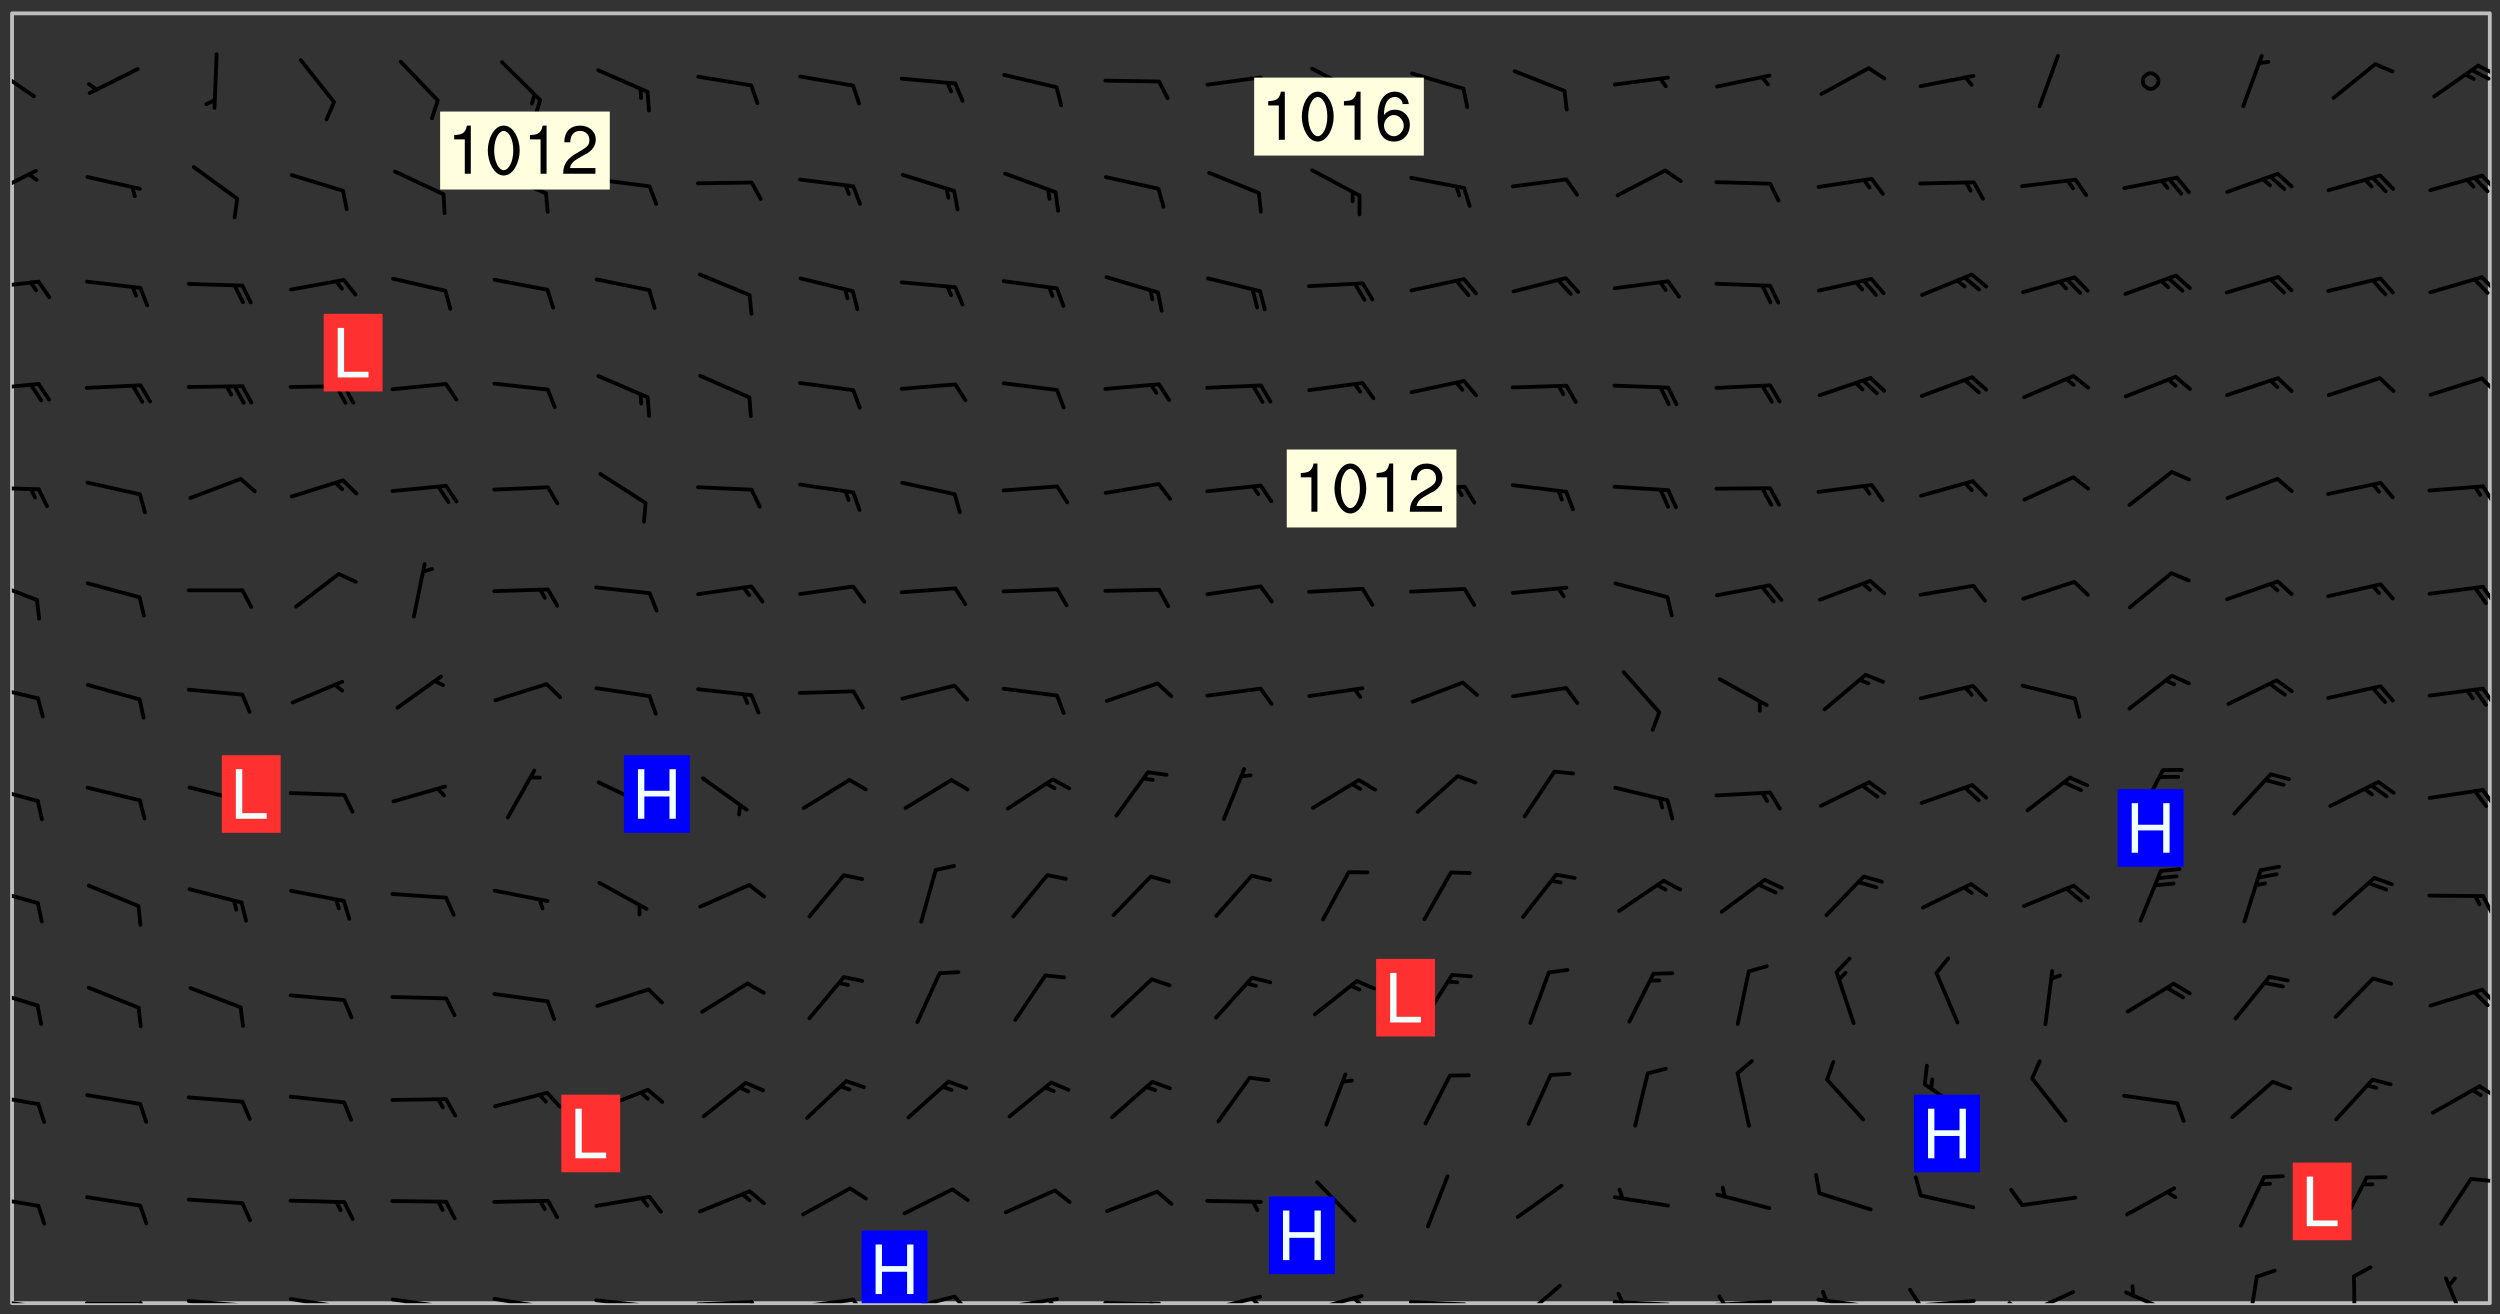 <svg xmlns="http://www.w3.org/2000/svg" role="img" xmlns:xlink="http://www.w3.org/1999/xlink" viewBox="142.45 309.95 326.84 171.84"><rect x="142.45" y="309.95" width="326.84" height="171.84" fill="#333333" stroke="none"/><defs><clipPath id="clip2"><path d="M 144 311.672 L 468 311.672 L 468 480.328 L 144 480.328 Z M 144 311.672"/></clipPath><clipPath id="clip3"><path d="M 144 479 L 148 479 L 148 480.328 L 144 480.328 Z M 144 479"/></clipPath><clipPath id="clip4"><path d="M 147 480 L 149 480 L 149 480.328 L 147 480.328 Z M 147 480"/></clipPath><clipPath id="clip5"><path d="M 153 480 L 162 480 L 162 480.328 L 153 480.328 Z M 153 480"/></clipPath><clipPath id="clip6"><path d="M 160 480 L 163 480 L 163 480.328 L 160 480.328 Z M 160 480"/></clipPath><clipPath id="clip7"><path d="M 166 479 L 175 479 L 175 480.328 L 166 480.328 Z M 166 479"/></clipPath><clipPath id="clip8"><path d="M 173 480 L 176 480 L 176 480.328 L 173 480.328 Z M 173 480"/></clipPath><clipPath id="clip9"><path d="M 180 479 L 188 479 L 188 480.328 L 180 480.328 Z M 180 479"/></clipPath><clipPath id="clip10"><path d="M 187 480 L 189 480 L 189 480.328 L 187 480.328 Z M 187 480"/></clipPath><clipPath id="clip11"><path d="M 193 479 L 201 479 L 201 480.328 L 193 480.328 Z M 193 479"/></clipPath><clipPath id="clip12"><path d="M 200 480 L 202 480 L 202 480.328 L 200 480.328 Z M 200 480"/></clipPath><clipPath id="clip13"><path d="M 206 479 L 215 479 L 215 480.328 L 206 480.328 Z M 206 479"/></clipPath><clipPath id="clip14"><path d="M 213 480 L 216 480 L 216 480.328 L 213 480.328 Z M 213 480"/></clipPath><clipPath id="clip15"><path d="M 220 479 L 228 479 L 228 480.328 L 220 480.328 Z M 220 479"/></clipPath><clipPath id="clip16"><path d="M 227 480 L 229 480 L 229 480.328 L 227 480.328 Z M 227 480"/></clipPath><clipPath id="clip17"><path d="M 233 479 L 241 479 L 241 480.328 L 233 480.328 Z M 233 479"/></clipPath><clipPath id="clip18"><path d="M 240 479 L 243 479 L 243 480.328 L 240 480.328 Z M 240 479"/></clipPath><clipPath id="clip19"><path d="M 246 479 L 255 479 L 255 480.328 L 246 480.328 Z M 246 479"/></clipPath><clipPath id="clip20"><path d="M 253 479 L 256 479 L 256 480.328 L 253 480.328 Z M 253 479"/></clipPath><clipPath id="clip21"><path d="M 260 479 L 268 479 L 268 480.328 L 260 480.328 Z M 260 479"/></clipPath><clipPath id="clip22"><path d="M 266 479 L 270 479 L 270 480.328 L 266 480.328 Z M 266 479"/></clipPath><clipPath id="clip23"><path d="M 273 479 L 281 479 L 281 480.328 L 273 480.328 Z M 273 479"/></clipPath><clipPath id="clip24"><path d="M 279 479 L 281 479 L 281 480.328 L 279 480.328 Z M 279 479"/></clipPath><clipPath id="clip25"><path d="M 286 480 L 295 480 L 295 480.328 L 286 480.328 Z M 286 480"/></clipPath><clipPath id="clip26"><path d="M 292 480 L 294 480 L 294 480.328 L 292 480.328 Z M 292 480"/></clipPath><clipPath id="clip27"><path d="M 300 479 L 308 479 L 308 480.328 L 300 480.328 Z M 300 479"/></clipPath><clipPath id="clip28"><path d="M 305 479 L 308 479 L 308 480.328 L 305 480.328 Z M 305 479"/></clipPath><clipPath id="clip29"><path d="M 313 479 L 321 479 L 321 480.328 L 313 480.328 Z M 313 479"/></clipPath><clipPath id="clip30"><path d="M 319 479 L 321 479 L 321 480.328 L 319 480.328 Z M 319 479"/></clipPath><clipPath id="clip31"><path d="M 326 479 L 335 479 L 335 480.328 L 326 480.328 Z M 326 479"/></clipPath><clipPath id="clip32"><path d="M 340 477 L 347 477 L 347 480.328 L 340 480.328 Z M 340 477"/></clipPath><clipPath id="clip33"><path d="M 353 479 L 361 479 L 361 480.328 L 353 480.328 Z M 353 479"/></clipPath><clipPath id="clip34"><path d="M 353 478 L 355 478 L 355 480.328 L 353 480.328 Z M 353 478"/></clipPath><clipPath id="clip35"><path d="M 366 479 L 375 479 L 375 480.328 L 366 480.328 Z M 366 479"/></clipPath><clipPath id="clip36"><path d="M 366 479 L 369 479 L 369 480.328 L 366 480.328 Z M 366 479"/></clipPath><clipPath id="clip37"><path d="M 379 479 L 388 479 L 388 480.328 L 379 480.328 Z M 379 479"/></clipPath><clipPath id="clip38"><path d="M 380 478 L 382 478 L 382 480.328 L 380 480.328 Z M 380 478"/></clipPath><clipPath id="clip39"><path d="M 393 479 L 401 479 L 401 480.328 L 393 480.328 Z M 393 479"/></clipPath><clipPath id="clip40"><path d="M 391 478 L 394 478 L 394 480.328 L 391 480.328 Z M 391 478"/></clipPath><clipPath id="clip41"><path d="M 406 478 L 414 478 L 414 480.328 L 406 480.328 Z M 406 478"/></clipPath><clipPath id="clip42"><path d="M 404 480 L 408 480 L 408 480.328 L 404 480.328 Z M 404 480"/></clipPath><clipPath id="clip43"><path d="M 420 478 L 428 478 L 428 480.328 L 420 480.328 Z M 420 478"/></clipPath><clipPath id="clip44"><path d="M 436 476 L 438 476 L 438 480.328 L 436 480.328 Z M 436 476"/></clipPath><clipPath id="clip45"><path d="M 449 476 L 451 476 L 451 480.328 L 449 480.328 Z M 449 476"/></clipPath><clipPath id="clip46"><path d="M 461 476 L 466 476 L 466 480.328 L 461 480.328 Z M 461 476"/></clipPath><clipPath id="clip47"><path d="M 144 466 L 148 466 L 148 468 L 144 468 Z M 144 466"/></clipPath><clipPath id="clip48"><path d="M 465 463 L 468 463 L 468 465 L 465 465 Z M 465 463"/></clipPath><clipPath id="clip49"><path d="M 144 452 L 148 452 L 148 455 L 144 455 Z M 144 452"/></clipPath><clipPath id="clip50"><path d="M 466 451 L 468 451 L 468 454 L 466 454 Z M 466 451"/></clipPath><clipPath id="clip51"><path d="M 144 439 L 148 439 L 148 442 L 144 442 Z M 144 439"/></clipPath><clipPath id="clip52"><path d="M 466 439 L 468 439 L 468 442 L 466 442 Z M 466 439"/></clipPath><clipPath id="clip53"><path d="M 144 425 L 148 425 L 148 429 L 144 429 Z M 144 425"/></clipPath><clipPath id="clip54"><path d="M 466 426 L 468 426 L 468 430 L 466 430 Z M 466 426"/></clipPath><clipPath id="clip55"><path d="M 144 412 L 148 412 L 148 415 L 144 415 Z M 144 412"/></clipPath><clipPath id="clip56"><path d="M 466 412 L 468 412 L 468 416 L 466 416 Z M 466 412"/></clipPath><clipPath id="clip57"><path d="M 144 399 L 148 399 L 148 402 L 144 402 Z M 144 399"/></clipPath><clipPath id="clip58"><path d="M 466 399 L 468 399 L 468 403 L 466 403 Z M 466 399"/></clipPath><clipPath id="clip59"><path d="M 144 385 L 148 385 L 148 389 L 144 389 Z M 144 385"/></clipPath><clipPath id="clip60"><path d="M 466 386 L 468 386 L 468 389 L 466 389 Z M 466 386"/></clipPath><clipPath id="clip61"><path d="M 144 373 L 148 373 L 148 375 L 144 375 Z M 144 373"/></clipPath><clipPath id="clip62"><path d="M 466 373 L 468 373 L 468 376 L 466 376 Z M 466 373"/></clipPath><clipPath id="clip63"><path d="M 144 359 L 148 359 L 148 362 L 144 362 Z M 144 359"/></clipPath><clipPath id="clip64"><path d="M 466 359 L 468 359 L 468 362 L 466 362 Z M 466 359"/></clipPath><clipPath id="clip65"><path d="M 144 346 L 148 346 L 148 348 L 144 348 Z M 144 346"/></clipPath><clipPath id="clip66"><path d="M 466 345 L 468 345 L 468 349 L 466 349 Z M 466 345"/></clipPath><clipPath id="clip67"><path d="M 144 332 L 148 332 L 148 336 L 144 336 Z M 144 332"/></clipPath><clipPath id="clip68"><path d="M 466 332 L 468 332 L 468 335 L 466 335 Z M 466 332"/></clipPath><clipPath id="clip69"><path d="M 144 318 L 148 318 L 148 323 L 144 323 Z M 144 318"/></clipPath><clipPath id="clip70"><path d="M 466 318 L 468 318 L 468 320 L 466 320 Z M 466 318"/></clipPath><clipPath id="clip71"><path d="M 465 318 L 468 318 L 468 321 L 465 321 Z M 465 318"/></clipPath><clipPath id="clip72"><path d="M 255 470 L 264 470 L 264 480.328 L 255 480.328 Z M 255 470"/></clipPath><g id="surface240" clip-path="url(#clip1)"><path fill="#fff" fill-opacity="0" fill-rule="evenodd" d="M 0 0 L 1000 0 L 1000 1000 L 0 1000 Z M 0 0"/><path fill="#d3d3d3" fill-opacity="0" fill-rule="evenodd" d="M162.152 355.867L161.918 356.16 161.977 356.395 162.094 356.566 162.27 356.801 162.562 357.148 162.676 357.207 162.793 357.035 162.852 356.801 163.027 356.625 163.492 356.449 164.191 356.449 164.426 356.742 164.715 357.559 164.773 357.734 164.949 357.965 165.301 358.199 166 358.898 166.172 359.074 166.406 359.422 166.641 359.832 166.93 360.414 167.34 360.879 167.57 361.113 167.805 361.289 167.922 361.52 168.098 361.812 168.27 362.977 168.27 363.211 168.328 363.5 168.387 363.617 168.504 363.734 168.852 364.145 168.969 364.316 169.145 364.492 169.32 364.727 169.438 364.898 169.609 365.25 169.668 365.484 169.902 365.891 170.137 365.832 169.961 366.008 169.902 366.938 169.32 366.938 169.086 366.824 168.738 366.938 168.621 367.055 168.562 367.348 168.504 367.523 168.387 367.695 167.922 367.988 167.863 368.223 167.805 368.336 167.805 368.98 167.863 369.152 167.863 369.562 167.922 369.621 167.922 370.027 167.98 370.434 168.098 370.609 168.156 370.668 168.387 371.309 168.328 371.602 168.328 372.301 168.27 372.883 168.27 373.117 168.211 373.348 168.156 373.699 168.156 375.621 168.211 375.738 168.637 375.738 168.27 375.855 168.246 376.207 169.137 377.375 170.879 377.914 172.219 378.273 172.219 378.812 172.309 379.621 172.844 380.336 174.363 380.605 175.254 380.52 175.344 381.684 175.879 381.863 177.039 381.684 179.094 380.699 180.254 380.336 182.133 380.16 183.828 379.98 183.648 380.699 182.133 380.785 180.883 380.875 180.078 381.145 179.004 381.953 179.273 382.672 179.809 383.57 179.629 384.195 179.363 385.004 179.629 386.082 180.254 386.98 181.059 387.16 182.309 386.98 182.043 387.703 182.141 388.207 182.195 388.5 182.195 388.672 182.254 388.965 182.254 389.371 182.43 389.488 182.781 389.605 183.188 389.605 183.48 389.43 183.594 389.312 183.652 389.195 183.77 388.965 183.828 388.789 184.18 388.324 184.41 388.148 184.586 388.09 184.762 388.148 184.82 388.324 184.938 389.312 184.992 389.781 185.051 389.953 185.168 390.188 185.344 390.246 186.16 390.305 186.449 390.305 186.566 390.539 186.625 390.945 186.684 391.297 186.684 392.402 186.801 392.695 186.918 393.043 187.207 393.742 187.383 394.094 187.965 394.848 188.316 395.023 188.488 395.082 188.957 395.316 189.598 395.781 189.945 396.016 190.238 396.191 190.531 396.246 190.762 396.309 191.578 396.656 191.871 396.832 191.984 397.004 192.336 397.355 192.453 397.531 192.977 398.172 192.977 398.461 193.035 398.812 193.035 399.16 193.094 399.512 193.152 399.801 193.27 399.859 193.441 399.918 193.617 399.918 194.199 400.152 194.375 400.27 194.551 400.559 194.727 400.793 194.84 401.027 195.133 401.258 195.25 401.375 195.25 401.785 195.309 401.84 195.598 402.074 195.832 402.191 195.891 402.309 196.008 402.48 196.066 402.598 196.297 402.832 196.355 403.008 196.59 403.066 196.707 403.125 196.59 403.238 196.531 403.355 196.531 403.473 196.414 403.766 196.297 404.055 196.297 404.637 196.473 404.754 196.59 404.812 196.648 404.93 196.766 405.047 196.879 405.105 197.055 405.453 197.113 405.805 197.172 406.211 197.172 406.387 197.113 406.562 196.996 407.262 196.996 407.434 197.113 407.609 197.406 407.902 197.812 407.902 197.988 408.02 198.105 408.191 198.223 408.484 198.223 408.719 197.695 408.719 197.465 408.484 197.23 408.484 197.055 408.543 196.996 409.242 197.055 409.59 197.172 409.766 197.348 410.176 197.465 410.406 197.754 410.875 197.93 410.93 198.453 410.93 198.688 410.988 199.445 411.629 199.504 411.922 199.504 412.156 199.562 412.215 199.793 412.562 199.793 412.914 199.676 413.086 199.676 413.379 199.969 413.668 200.262 413.844 200.434 413.902 200.727 414.078 201.02 414.195 201.602 414.602 201.891 414.836 202.184 415.012 202.402 415.172 202.418 415.184 202.648 415.359 203.289 415.883 203.465 416.117 203.582 416.293 203.758 416.469 203.871 416.641 203.871 417.281 203.988 417.457 204.457 417.574 205.039 417.691 205.273 417.75 205.504 417.863 205.797 417.98 205.91 418.039 206.496 418.391 206.785 418.562 206.961 418.625 207.137 418.68 207.312 418.738 208.012 419.09 208.301 419.266 208.535 419.32 208.824 419.496 209.059 419.613 209.699 420.02 209.992 420.137 210.164 420.195 210.398 420.254 210.809 420.312 211.039 420.371 211.273 420.488 211.332 420.66 210.922 420.836 211.391 420.895 211.449 421.188 211.562 421.422 211.738 421.477 211.973 421.535 212.148 421.594 212.555 421.711 213.195 421.945 213.312 422.117 213.371 422.352 213.371 422.527 213.312 422.645 213.254 423.051 213.488 423.285 213.605 423.344 213.953 423.461 214.594 423.691 214.77 423.809 215.059 423.926 215.234 424.102 215.469 424.566 216.051 425.672 216.227 425.848 216.574 426.023 216.75 426.141 217.102 426.258 218.148 426.781 218.383 426.84 218.848 426.953 219.141 427.012 219.605 427.188 220.363 427.77 220.598 428.004 220.945 428.469 221.121 428.645 221.41 428.879 222.227 429.578 222.52 429.754 222.809 430.043 223.102 430.219 223.395 430.508 224.09 431.148 224.266 431.324 224.559 431.559 224.848 431.793 225.316 432.082 225.957 432.664 226.305 432.898 226.539 433.191 226.887 433.539 227.238 434.004 228.172 434.996 228.52 435.402 228.637 435.578 228.871 435.637 228.984 435.754 229.629 435.93 229.859 436.043 230.094 436.102 230.387 436.277 230.617 436.395 231.551 437.094 231.957 437.5 232.191 437.676 232.598 437.852 232.832 437.969 233.648 438.316 233.996 438.551 234.23 438.668 234.523 438.957 234.754 439.074 235.512 439.426 235.863 439.598 236.094 439.656 236.387 439.773 236.621 439.832 237.492 440.008 238.309 440.008 238.777 440.238 238.949 440.297 239.824 440.996 240.289 441.113 240.582 441.172 240.758 441.23 240.988 441.289 241.457 441.348 241.805 441.406 242.156 441.465 242.562 441.523 242.855 441.523 243.027 441.582 243.027 441.812 243.203 441.988 243.496 441.988 243.844 442.047 244.195 442.105 244.895 442.223 245.535 442.223 246 441.988 246.293 441.812 246.465 441.695 246.875 441.523 247.164 441.348 248.098 440.883 248.566 440.59 249.09 440.297 249.555 440.125 250.02 439.949 251.07 439.484 251.359 439.367 251.77 439.25 252.059 439.133 252.586 438.957 254.102 438.258 254.684 437.91 254.973 437.852 255.266 437.793 255.613 437.676 256.488 437.445 256.84 437.328 256.953 437.328 257.188 437.27 258.062 437.035 258.297 436.977 259.109 436.977 259.461 436.918 260.277 436.801 260.449 436.742 260.801 436.688 261.094 436.629 261.324 436.57 262.141 436.395 262.316 436.336 262.664 436.336 262.898 436.277 263.363 436.16 264.121 435.988 264.355 435.93 264.703 435.93 265.113 435.812 265.402 435.754 266.688 435.695 266.977 435.695 267.387 435.637 267.617 435.578 267.793 435.578 268.668 435.461 269.074 435.461 269.484 435.344 269.832 435.344 270.184 435.23 271.055 435.172 272.805 435.172 273.852 435.461 274.262 435.578 274.551 435.695 274.902 435.812 275.191 435.93 276.242 436.102 276.531 436.16 276.824 436.16 277.117 436.219 277.289 436.277 277.699 436.336 277.871 436.395 277.988 436.453 278.105 436.453 278.223 436.512 278.574 436.57 278.688 436.57 279.098 436.637 281.02 437.031 282.945 437.426 284.465 437.875 286.16 438.594 288.305 439.398 289.91 438.68 291.34 437.875 292.5 436.797 293.75 436.348 296.785 435.629 298.66 435.27 300.805 433.922 303.039 432.668 305.539 431.41 307.234 430.961 309.02 430.781 310.18 430.512 310.805 431.051 312.145 430.781 312.859 429.793 313.844 428.449 314.289 428.27 315.094 427.91 316.969 427.371 318.754 426.922 320.004 426.652 321.164 426.562 322.863 426.473 324.824 426.203 326.074 426.113 326.613 426.113 327.238 426.023 328.129 426.023 330.273 425.844 332.684 425.664 335.273 425.574 336.969 425.754 338.578 425.844 340.008 426.203 341.168 426.922 343.043 427.91 344.203 429.438 344.469 430.152 345.098 430.242 345.453 431.141 345.988 431.68 346.523 433.207 347.598 433.566 348.133 433.566 347.328 434.102 347.418 435.809 348.133 438.504 349.023 439.309 349.918 440.297 350.633 441.555 352.418 442.094 353.938 441.914 354.293 443.258 355.902 442.453 356.883 441.914 357.152 442.184 357.469 441.969 357.688 441.824 358.488 442.273 358.938 441.914 359.293 441.914 359.828 441.645 360.367 440.926 360.902 440.656 361.527 439.668 362.688 440.117 363.527 440.488 364.922 441.105 366.617 440.926 368.223 440.926 370.008 441.016 370.188 439.309 370.723 437.965 371.527 438.234 372.02 439.082 372.422 439.488 372.332 440.027 372.332 440.387 373.047 440.836 373.758 440.566 375.188 440.566 375.547 441.555 375.992 442.812 376.707 444.156 377.957 444.785 379.652 445.414 380.367 445.234 380.547 444.695 381.527 444.605 381.977 444.965 382.062 446.223 381.797 446.852 381.262 447.031 381.262 447.57 381.977 448.555 382.242 449.094 383.227 450.082 384.027 451.16 383.762 451.52 383.672 452.418 383.047 454.75 382.691 456.816 382.602 458.609 382.422 459.328 382.332 459.867 382.332 461.305 381.352 463.188 380.992 464.895 380.457 465.793 379.652 466.961 379.387 467.5 381.441 468.754 381.527 469.113 381.172 469.652 381.082 469.473 381.082 470.281 381.172 471.719 380.727 472.434 379.652 472.527 379.387 473.242 379.922 474.141 380.727 474.859 381.887 475.668 383.227 475.938 383.672 476.297 383.316 476.746 381.527 476.656 380.277 476.207 379.562 475.488 378.938 475.398 378.762 478.988 378.574 480.297 467.934 480.297 467.934 311.703 412.664 311.703 412.664 360.785 413.426 360.91 416.715 361.453 418.738 364.289 418.738 367.043 421.09 367.375 423.438 367.707 427.488 367.707 426.109 371.867 424.086 372.574 422.062 373.277 421.52 373.621 418.926 375.238 418.738 375.355 416.715 373.277 415.984 370.535 413.312 368.457 411.938 364.957 411.871 364.875 409.914 362.203 412.664 360.785 412.664 311.703 294.422 311.703 294.422 403.117 294.539 403.148 294.672 403.16 294.746 403.234 294.852 403.281 294.941 403.34 295.027 403.398 295.117 403.457 295.414 403.754 295.473 403.844 295.504 403.961 295.531 404.078 295.547 404.215 295.516 404.332 295.457 404.422 295.398 404.508 295.355 404.613 295.309 404.715 295.281 404.836 295.281 404.98 295.457 405.25 295.605 405.398 295.68 405.484 295.754 405.559 295.797 405.664 295.859 405.754 295.918 405.84 295.961 405.945 296.02 406.035 296.066 406.137 296.109 406.242 296.168 406.328 296.285 406.508 296.359 406.582 296.422 406.668 296.48 406.758 296.523 406.863 296.582 406.953 296.641 407.039 296.703 407.129 296.762 407.219 296.805 407.32 296.922 407.5 296.996 407.574 297.055 407.66 297.129 407.734 297.219 407.793 297.324 407.84 297.473 407.84 297.605 407.824 297.738 407.84 297.84 407.793 297.914 407.719 297.961 407.617 297.945 407.484 297.945 407.336 297.898 407.23 297.871 407.113 297.824 407.012 297.797 406.891 297.754 406.789 297.691 406.699 297.648 406.598 297.605 406.492 297.574 406.375 297.559 406.242 297.547 406.105 297.633 406.047 297.691 405.961 297.812 405.93 297.855 406.035 297.871 406.168 297.871 406.285 297.93 406.387 297.988 406.477 298.078 406.535 298.227 406.684 298.285 406.773 298.328 406.879 298.316 406.98 298.402 407.039 298.508 407.086 298.594 407.145 298.684 407.203 298.758 407.277 298.641 407.305 298.535 407.352 298.449 407.41 298.375 407.484 298.316 407.574 298.254 407.66 298.227 407.781 298.18 407.883 298.137 407.988 298.105 408.105 298.094 408.238 298.078 408.371 298.078 408.52 298.105 408.637 298.152 408.742 298.195 408.844 298.254 408.934 298.328 409.008 298.418 409.066 298.492 409.141 298.582 409.199 298.641 409.289 298.684 409.395 298.73 409.496 298.848 409.527 298.98 409.543 299.129 409.543 299.246 409.512 299.352 409.555 299.395 409.66 299.441 409.762 299.469 409.883 299.5 410 299.527 410.117 299.559 410.238 299.586 410.355 299.691 410.398 299.793 410.445 299.926 410.43 300.074 410.578 300.137 410.664 300.211 410.738 300.281 410.812 300.371 410.875 300.477 410.918 300.578 410.961 300.695 410.992 300.832 411.008 300.949 410.977 301.023 410.902 301.051 410.785 301.039 410.652 301.008 410.531 300.98 410.414 301.023 410.309 301.141 410.309 301.23 410.371 301.348 410.398 301.496 410.398 301.629 410.414 301.777 410.414 301.91 410.43 302.043 410.414 302.191 410.414 302.324 410.398 302.457 410.387 302.594 410.398 302.711 410.371 302.844 410.355 303.035 410.297 302.977 410.473 302.961 410.605 302.934 410.727 302.918 410.859 302.859 410.945 302.727 410.961 302.621 411.008 302.516 411.051 302.398 411.082 302.281 411.109 302.016 411.141 301.867 411.141 301.734 411.156 301.66 411.23 301.719 411.316 301.867 411.465 301.984 411.645 302.059 411.715 302.148 411.777 302.238 411.836 302.324 411.895 302.414 411.953 302.516 411.996 302.621 412.059 302.727 412.102 302.812 412.16 302.918 412.207 303.02 412.25 303.199 412.367 303.258 412.457 303.215 412.559 303.168 412.664 303.184 412.797 303.406 413.02 303.465 413.109 303.508 413.211 303.539 413.332 303.582 413.434 303.598 413.566 303.629 413.684 303.641 413.82 303.672 413.938 303.82 414.086 303.922 414.129 304.027 414.172 304.145 414.203 304.277 414.219 304.414 414.234 304.531 414.234 304.648 414.203 304.738 414.145 304.781 414.039 304.828 413.938 304.871 413.832 304.902 413.715 304.914 413.582 304.914 413.434 304.902 413.301 304.887 413.168 304.855 413.051 304.812 412.945 304.766 412.84 304.723 412.738 304.68 412.633 304.664 412.5 304.68 412.367 304.707 412.25 304.738 412.133 304.766 412.012 304.812 411.91 304.902 411.852 304.988 411.789 305.062 411.715 305.152 411.656 305.375 411.434 305.434 411.348 305.508 411.273 305.625 411.094 305.684 411.008 305.684 410.859 305.609 410.785 305.508 410.738 305.402 410.695 305.301 410.652 305.242 410.562 305.195 410.457 305.168 410.34 305.258 410.281 305.375 410.25 305.477 410.207 305.656 410.09 305.805 409.941 305.816 409.809 305.805 409.703 305.715 409.645 305.582 409.66 305.434 409.66 305.301 409.676 305.168 409.66 305.047 409.629 304.961 409.57 304.887 409.496 304.828 409.406 304.766 409.32 304.648 409.141 304.59 409.055 304.621 408.934 304.707 408.875 304.828 408.844 304.887 408.758 304.887 408.637 304.855 408.52 304.797 408.43 304.738 408.344 304.691 408.238 304.664 408.121 304.648 407.988 304.707 407.898 304.781 407.824 304.871 407.766 304.988 407.586 305.062 407.512 305.121 407.426 305.27 407.277 305.391 407.246 305.523 407.23 305.656 407.246 305.73 407.32 305.773 407.426 305.789 407.559 305.758 407.676 305.641 407.707 305.508 407.719 305.359 407.867 305.316 407.973 305.27 408.074 305.242 408.195 305.211 408.312 305.211 408.461 305.242 408.578 305.285 408.684 305.344 408.773 305.418 408.844 305.492 408.918 305.609 408.949 305.73 408.977 305.848 408.949 305.98 408.934 306.098 408.934 306.188 408.992 306.262 409.066 306.309 409.172 306.367 409.258 306.469 409.305 306.602 409.32 306.707 409.363 306.793 409.422 306.781 409.527 306.707 409.602 306.527 409.719 306.469 409.809 306.379 409.867 306.309 409.941 306.234 410.016 306.172 410.105 306.145 410.223 306.129 410.355 306.145 410.488 306.129 410.621 306.129 410.77 306.145 410.902 306.172 411.02 306.203 411.141 306.277 411.215 306.367 411.273 306.453 411.332 306.543 411.391 306.66 411.422 306.66 411.508 306.559 411.555 306.469 411.613 306.203 411.645 306.086 411.672 305.938 411.672 305.832 411.715 305.73 411.762 305.672 411.852 305.609 412.086 305.598 412.219 305.566 412.34 305.551 412.473 305.551 412.766 305.539 412.898 305.551 413.035 305.566 413.168 305.699 413.184 305.832 413.195 305.953 413.227 306.039 413.285 306.113 413.359 306.16 413.465 306.203 413.566 306.219 413.699 306.219 414.145 306.203 414.277 306.203 414.723 306.234 414.988 306.262 415.105 306.277 415.238 306.309 415.355 306.395 415.566 306.426 415.832 306.426 415.98 306.395 416.098 306.367 416.215 306.336 416.336 306.309 416.453 306.277 416.57 306.246 416.691 306.234 416.824 306.219 416.957 306.309 417.016 306.426 416.984 306.527 417 306.574 417.105 306.543 417.371 306.543 417.812 306.5 417.918 306.453 418.023 306.41 418.125 306.367 418.23 306.309 418.316 306.277 418.438 306.234 418.555 306.203 418.672 306.188 418.805 306.203 418.938 306.262 419.027 306.367 419.074 306.453 419.133 306.512 419.219 306.5 419.355 306.469 419.473 306.426 419.574 306.426 420.02 306.41 420.152 306.41 420.301 306.379 420.418 306.336 420.523 306.309 420.641 306.262 420.746 306.219 420.848 306.188 420.969 306.16 421.086 306.129 421.219 306.098 421.336 306.07 421.453 306.027 421.559 305.996 421.676 305.965 421.797 305.953 421.93 305.938 422.062 305.938 422.359 305.965 422.477 305.965 422.625 306.012 423.023 306.039 423.141 306.098 423.23 306.219 423.262 306.367 423.262 306.5 423.246 306.559 423.336 306.559 423.453 306.5 423.543 306.41 423.602 306.309 423.645 306.203 423.691 306.113 423.75 306.027 423.809 305.891 423.824 305.773 423.793 305.641 423.777 305.539 423.824 305.477 423.91 305.465 424.047 305.449 424.18 305.418 424.297 305.391 424.414 305.375 424.547 305.344 424.668 305.344 424.965 305.359 425.098 305.391 425.215 305.391 425.363 305.402 425.496 305.402 425.645 305.375 425.762 305.328 425.863 305.301 425.984 305.27 426.102 305.211 426.191 305.137 426.266 305.035 426.309 304.93 426.355 304.812 426.383 304.691 426.414 304.59 426.367 304.648 426.281 304.754 426.234 304.781 426.117 304.812 426 304.84 425.879 304.871 425.762 304.871 425.613 304.887 425.48 304.855 425.363 304.812 425.258 304.707 425.273 304.633 425.348 304.531 425.391 304.441 425.453 304.367 425.527 304.324 425.629 304.309 425.762 304.277 425.879 304.25 426 304.219 426.117 304.191 426.234 304.16 426.355 304.133 426.473 304.102 426.59 304.059 426.695 303.969 426.754 303.879 426.754 303.762 426.723 303.73 426.637 303.746 426.5 303.715 426.383 303.715 426.234 303.703 426.102 303.703 425.953 303.641 425.719 303.613 425.598 303.57 425.496 303.523 425.391 303.465 425.305 303.406 425.215 303.363 425.109 303.301 425.023 303.152 424.875 303.082 424.801 302.977 424.754 302.871 424.711 302.77 424.668 302.473 424.371 302.383 424.297 302.297 424.238 302.191 424.195 302.102 424.133 302.016 424.074 301.91 424.031 301.82 423.973 301.734 423.91 301.66 423.84 301.555 423.793 301.469 423.734 301.363 423.691 301.273 423.629 301.172 423.586 301.066 423.543 300.98 423.484 300.875 423.438 300.77 423.395 300.668 423.348 300.578 423.289 300.477 423.246 300.371 423.203 300.281 423.141 300.164 423.113 300.031 423.098 299.898 423.113 299.75 423.113 299.617 423.129 299.5 423.098 299.41 423.039 299.336 422.965 299.246 422.906 299.145 422.859 298.996 422.859 298.875 422.832 298.773 422.789 298.699 422.715 298.582 422.535 298.492 422.477 298.391 422.434 298.301 422.371 298.195 422.328 298.105 422.27 298.02 422.211 297.914 422.164 297.855 422.078 297.797 421.988 297.754 421.883 297.707 421.781 297.633 421.707 297.547 421.648 297.473 421.574 297.383 421.516 297.16 421.293 297.117 421.188 297.086 420.922 297.191 420.879 297.336 420.879 297.441 420.922 297.516 420.996 297.605 421.055 297.691 421.113 297.797 421.16 297.887 421.219 298.035 421.367 298.105 421.441 298.254 421.59 298.316 421.676 298.391 421.75 298.477 421.809 298.551 421.883 298.641 421.945 298.73 422.004 298.816 422.062 299.086 422.238 299.188 422.285 299.293 422.328 299.395 422.371 299.441 422.297 299.5 422.211 299.574 422.137 299.645 422.062 299.75 422.105 299.824 422.18 299.883 422.27 299.926 422.371 299.973 422.477 300.016 422.582 300.137 422.609 300.254 422.582 300.328 422.492 300.371 422.387 300.43 422.297 300.504 422.223 300.609 422.18 300.727 422.152 300.859 422.164 300.949 422.223 301.098 422.371 301.156 422.461 301.199 422.566 301.246 422.668 301.289 422.773 301.332 422.875 301.438 422.922 301.543 422.965 301.676 422.98 301.762 422.922 301.82 422.832 301.895 422.758 302 422.715 302.117 422.742 302.223 422.789 302.324 422.832 302.43 422.875 302.531 422.922 302.711 423.039 302.711 423.156 302.695 423.289 302.711 423.422 302.727 423.559 302.785 423.645 302.887 423.691 303.008 423.719 303.125 423.75 303.273 423.75 303.391 423.719 303.449 423.629 303.629 423.512 303.688 423.422 303.762 423.348 303.82 423.262 303.938 423.082 304.117 422.965 304.234 422.996 304.324 423.055 304.367 423.129 304.352 423.262 304.352 423.379 304.441 423.438 304.59 423.438 304.723 423.422 304.855 423.41 305.121 423.379 305.227 423.336 305.344 423.305 305.465 423.277 305.539 423.203 305.609 423.129 305.672 423.039 305.656 422.934 305.609 422.832 305.508 422.789 305.402 422.773 305.285 422.801 305.02 422.832 304.871 422.832 304.797 422.758 304.707 422.699 304.59 422.668 304.473 422.641 304.34 422.625 304.191 422.625 304.059 422.641 303.762 422.641 303.656 422.594 303.508 422.445 303.465 422.344 303.406 422.254 303.629 422.031 303.715 421.973 303.82 421.93 303.938 421.898 304.07 421.883 304.203 421.898 304.34 421.914 304.441 421.957 304.574 421.945 304.664 421.883 304.766 421.84 304.828 421.75 304.781 421.648 304.691 421.59 304.574 421.559 304.473 421.516 304.414 421.426 304.352 421.336 304.352 421.219 304.367 421.086 304.473 421.039 304.547 420.969 304.547 420.848 304.457 420.789 304.426 420.672 304.516 420.613 304.59 420.539 304.633 420.434 304.691 420.344 304.738 420.242 304.754 420.109 304.754 419.961 304.707 419.855 304.664 419.754 304.574 419.695 304.441 419.68 304.34 419.637 304.203 419.621 304.086 419.59 303.641 419.59 303.508 419.574 303.375 419.562 303.242 419.547 303.125 419.516 302.977 419.516 302.844 419.5 302.711 419.488 302.445 419.457 302.324 419.414 302.238 419.355 302.164 419.281 302.164 419.133 302.176 419 302.281 418.953 302.383 418.91 302.516 418.895 302.668 418.895 302.801 418.879 303.094 418.879 303.215 418.91 303.316 418.953 303.406 419.012 303.641 419.074 303.762 419.027 303.852 418.969 303.953 418.926 304.086 418.91 304.191 418.953 304.293 419 304.426 419.012 304.547 418.984 304.691 418.984 304.812 418.953 304.93 418.926 305.035 418.879 305.109 418.805 305.195 418.746 305.344 418.598 305.402 418.512 305.449 418.406 305.477 418.289 305.492 418.184 305.391 418.141 305.301 418.082 305.184 418.051 305.078 418.008 304.988 417.945 304.914 417.859 304.84 417.785 304.738 417.742 304.633 417.695 304.531 417.652 304.473 417.562 304.426 417.461 304.34 417.25 304.277 417.164 304.219 417.074 304.145 417 304.059 416.941 303.789 416.941 303.672 416.973 303.582 417.031 303.48 417.074 303.348 417.09 303.242 417.074 303.215 416.957 303.152 416.867 303.035 416.836 302.934 416.793 302.785 416.645 302.754 416.527 302.738 416.422 302.812 416.348 302.992 416.23 303.109 416.203 303.227 416.172 303.363 416.188 303.465 416.23 303.57 416.273 303.672 416.32 303.777 416.363 303.895 416.395 304.027 416.41 304.145 416.438 304.277 416.453 304.383 416.438 304.473 416.379 304.398 416.305 304.293 416.262 304.219 416.188 304.145 416.098 303.996 415.949 303.91 415.891 303.82 415.832 303.746 415.758 303.656 415.699 303.555 415.652 303.434 415.625 303.332 415.578 303.227 415.535 303.109 415.504 303.008 415.461 302.887 415.43 302.738 415.43 302.621 415.461 302.516 415.504 302.43 415.566 302.25 415.684 302.164 415.742 302.074 415.801 301.969 415.848 301.883 415.906 301.777 415.949 301.676 415.992 301.57 416.039 301.496 416.113 301.438 416.203 301.379 416.289 301.332 416.395 301.273 416.48 301.199 416.555 301.066 416.543 300.949 416.512 300.832 416.512 300.758 416.586 300.668 416.645 300.594 416.719 300.504 416.777 300.418 416.836 300.312 416.883 300.211 416.926 300.074 416.941 299.973 416.898 299.824 416.75 299.719 416.703 299.633 416.703 299.527 416.75 299.426 416.793 299.305 416.824 299.188 416.793 299.113 416.719 299.113 416.602 299.145 416.48 299.219 416.41 299.277 416.32 299.352 416.246 299.469 416.215 299.574 416.172 299.867 416.172 300 416.156 300.137 416.141 300.238 416.098 300.328 416.039 300.43 415.992 300.52 415.934 300.652 415.922 300.742 415.98 300.875 415.992 300.965 415.934 301.051 415.875 301.156 415.832 301.246 415.773 301.332 415.711 301.422 415.652 301.57 415.504 301.629 415.418 301.688 415.328 301.793 415.285 301.926 415.27 302.043 415.297 302.164 415.328 302.223 415.27 302.281 415.18 302.312 414.914 302.34 414.797 302.445 414.809 302.578 414.824 302.68 414.781 302.77 414.723 302.828 414.633 302.902 414.559 302.961 414.469 303.008 414.367 303.02 414.234 303.008 414.102 302.961 413.996 302.812 413.848 302.754 413.758 302.695 413.672 302.652 413.566 302.652 413.121 302.668 412.988 302.668 412.84 302.68 412.707 302.621 412.648 302.531 412.707 302.43 412.664 302.25 412.547 302.164 412.488 302.102 412.398 302.043 412.309 301.969 412.234 301.883 412.176 301.762 412.207 301.66 412.219 301.555 412.266 301.469 412.324 301.363 412.367 301.215 412.516 301.125 412.574 301.039 412.633 300.949 412.695 300.844 412.738 300.711 412.754 300.711 412.633 300.816 412.59 300.934 412.559 301.008 412.488 301.051 412.383 301.051 412.234 301.023 412.117 300.875 411.969 300.742 411.953 300.594 411.953 300.477 411.984 300.371 412.027 300.27 412.07 300.18 412.133 300.062 412.16 299.988 412.086 300 411.953 299.957 411.852 299.914 411.746 299.824 411.688 299.707 411.715 299.586 411.746 299.469 411.777 299.367 411.82 299.246 411.852 299.145 411.895 299.039 411.938 298.949 411.996 298.848 412.012 298.848 411.895 298.863 411.762 298.805 411.672 298.73 411.715 298.582 411.863 298.523 411.953 298.449 412.027 298.402 412.133 298.359 412.234 298.285 412.309 298.227 412.398 298.152 412.473 298.094 412.559 298.02 412.633 297.93 412.695 297.855 412.766 297.781 412.84 297.68 412.855 297.547 412.871 297.441 412.828 297.441 412.707 297.59 412.559 297.633 412.457 297.691 412.367 297.738 412.266 297.781 412.16 297.84 412.07 297.871 411.953 297.914 411.852 297.945 411.73 297.973 411.613 298.02 411.508 298.062 411.406 298.105 411.301 298.18 411.23 298.27 411.168 298.359 411.109 298.461 411.066 298.758 411.066 299.023 411.035 299.129 410.992 299.055 410.918 298.938 410.887 298.832 410.844 298.742 410.785 298.641 410.738 298.551 410.68 298.449 410.637 298.344 410.594 298.254 410.531 298.168 410.473 298.062 410.43 297.961 410.387 297.84 410.355 297.723 410.324 297.621 410.281 297.5 410.25 297.398 410.207 297.309 410.148 297.266 410.043 297.25 409.91 297.352 409.867 297.484 409.852 297.621 409.867 297.754 409.852 297.855 409.809 297.914 409.719 297.93 409.613 297.84 409.555 297.766 409.48 297.664 409.438 297.574 409.379 297.426 409.23 297.383 409.125 297.367 408.992 297.367 408.699 297.309 408.609 297.219 408.551 297.145 408.477 297.102 408.371 297.07 408.254 297.012 408.164 296.938 408.09 296.82 408.062 296.746 407.988 296.656 407.93 296.566 407.867 296.48 407.809 296.406 407.734 296.348 407.648 296.301 407.543 296.215 407.484 296.066 407.336 295.871 407.277 295.738 407.293 295.637 407.336 295.562 407.41 295.516 407.512 295.473 407.617 295.414 407.707 295.355 407.793 295.059 408.09 294.969 408.148 294.883 408.148 294.82 408.062 294.777 407.957 294.809 407.84 294.867 407.75 294.895 407.633 294.883 407.5 294.793 407.438 294.688 407.484 294.57 407.512 294.453 407.543 294.184 407.719 294.082 407.766 293.965 407.793 293.859 407.84 293.77 407.898 293.668 407.941 293.609 407.855 293.562 407.75 293.578 407.617 293.625 407.512 293.695 407.438 293.77 407.367 293.828 407.277 293.828 407.129 293.785 407.023 293.547 407.023 293.445 407.07 293.414 407.188 293.387 407.305 293.355 407.426 293.281 407.469 293.148 407.484 293.074 407.438 293.031 407.336 292.988 407.23 292.941 407.129 292.898 407.023 292.777 407.055 292.676 407.098 292.543 407.113 292.426 407.145 292.32 407.188 292.23 407.246 292.129 407.293 292.008 407.32 291.875 407.336 291.773 407.293 291.715 407.203 291.668 407.098 291.625 406.996 291.582 406.891 291.582 406.773 291.641 406.684 291.727 406.625 291.906 406.508 292.008 406.461 292.113 406.418 292.219 406.359 292.32 406.316 292.41 406.254 292.512 406.211 292.617 406.152 292.719 406.105 292.809 406.047 292.914 406.004 293.016 405.961 293.105 405.898 293.207 405.855 293.344 405.84 293.461 405.871 293.562 405.914 293.684 405.945 293.785 405.988 293.891 406.035 293.992 406.078 294.098 406.121 294.199 406.168 294.305 406.211 294.406 406.254 294.512 406.301 294.598 406.359 294.703 406.402 294.82 406.434 294.926 406.477 295.027 406.523 295.117 406.582 295.223 406.625 295.324 406.668 295.43 406.715 295.547 406.742 295.648 406.789 295.77 406.816 295.918 406.816 296.004 406.758 296.02 406.656 296.078 406.566 296.051 406.449 295.977 406.375 295.859 406.195 295.785 406.121 295.695 406.047 295.516 405.93 295.43 405.871 295.324 405.828 295.223 405.781 294.953 405.605 294.895 405.516 294.82 405.441 294.762 405.352 294.719 405.25 294.688 405.133 294.672 404.996 294.672 404.434 294.66 404.301 294.645 404.168 294.613 404.051 294.598 403.918 294.586 403.785 294.555 403.664 294.332 403.441 294.273 403.355 294.258 403.25 294.289 403.133 294.422 403.117 294.422 311.703 172.992 311.703 172.992 313.156 172.934 313.391 172.582 314.441 172.41 314.965 172.293 315.312 172.117 315.723 172 315.895 171.766 316.188 171.535 316.246 171.184 316.246 171.066 316.305 170.836 316.711 170.836 317.004 170.953 317.18 171.184 317.41 171.301 317.645 171.941 318.402 172.234 318.867 172.41 319.102 172.641 319.453 172.875 319.801 173.516 320.617 173.691 321.082 173.863 321.492 173.98 322.188 174.156 322.656 174.273 324.055 174.332 324.52 174.332 325.395 174.449 326.441 174.449 331.223 174.391 331.688 174.039 332.969 173.863 333.492 173.75 333.902 173.398 334.832 172.934 336 172.699 336.582 172.582 336.758 172.41 337.105 172.234 337.512 171.883 338.328 171.824 338.621 171.711 338.914 171.594 339.203 171.535 339.379 171.418 340.254 171.359 340.66 171.301 340.777 171.242 340.953 171.184 341.125 170.953 341.652 170.836 341.824 170.836 342.059 170.719 342.293 170.66 342.465 170.484 343.051 170.484 343.34 170.426 343.516 170.426 343.809 170.367 343.922 170.309 344.449 170.309 344.621 170.254 344.855 170.254 347.477 170.078 348.293 169.961 348.469 169.785 348.703 169.668 348.875 169.555 349.109 168.969 350.043 168.738 350.332 168.445 350.797 168.27 351.031 167.98 351.383 167.629 352.082 167.516 352.312 167.34 352.723 167.164 352.953 166.758 353.48 165.941 354.18 165.648 354.352 165.359 354.586 165.184 354.703 165.008 354.879 164.484 355.285 163.957 355.461 163.785 355.637 163.551 355.691 162.91 355.867 162.152 355.867M174.363 386.891L173.289 387.34 173.648 388.234 174.898 387.52 175.344 386.98 174.363 386.891"/><path fill="#d3d3d3" fill-opacity="0" fill-rule="evenodd" d="M201.508 416.598L200.613 416.598 201.062 417.227 202.043 417.586 202.848 417.496 203.293 416.508 203.117 416.598 202.402 416.242 201.508 416.598M356.129 475.668L356.07 475.145 356.07 474.852 356.184 474.559 356.242 474.328 356.711 473.859 356.824 473.859 356.941 473.746 357.059 473.688 357.234 473.688 357.469 473.629 357.816 473.629 358.051 473.688 358.168 473.746 358.398 473.918 358.457 474.094 358.574 474.676 358.574 474.969 358.457 475.145 358.285 475.434 358.109 475.609 357.582 476.133 357.352 476.367 357.234 476.426 357.059 476.426 356.941 476.367 356.535 476.074 356.359 475.957 356.242 475.898 356.184 475.785 356.129 475.668M362.77 464.711L362.711 464.539 362.711 463.43 362.77 463.258 362.945 463.199 363.117 463.141 363.293 463.141 363.527 463.082 363.645 463.141 363.703 463.84 363.645 464.012 363.527 464.188 363.41 464.246 363.176 464.77 363.062 464.828 362.828 464.828 362.77 464.711M372.383 450.32L372.266 450.145 372.266 449.445 372.559 448.57 372.676 448.398 372.852 448.047 372.965 447.816 373.082 447.523 373.434 446.766 373.551 446.535 373.723 446.301 373.898 446.301 374.016 446.242 374.656 446.242 374.773 446.301 375.008 446.535 375.18 446.648 375.531 446.941 375.648 447.059 375.762 447.234 375.762 447.348 375.879 447.406 375.996 447.523 375.996 448.223 375.938 448.398 375.938 448.629 375.879 448.805 375.531 449.855 375.414 450.086 375.297 450.32 375.18 450.379 374.949 450.613 374.309 450.902 373.434 450.902 373.023 450.785 372.383 450.32"/><path fill="none" stroke="#bebebe" stroke-linecap="round" stroke-linejoin="round" stroke-miterlimit="10" stroke-width=".5" d="M 431.957 354.305 L 108.027 354.305 L 108.027 185.68 L 431.957 185.68 L 431.957 354.305" transform="matrix(1 0 0 -1 36 666)"/><g clip-path="url(#clip2)"><path fill="#fff" fill-opacity="0" fill-rule="evenodd" d="M 144 311.672 L 144 480.328 L 468 480.328 L 468 311.672 L 144 311.672"/></g><g clip-path="url(#clip3)"><path fill="none" stroke="#000" stroke-linecap="round" stroke-linejoin="round" stroke-miterlimit="10" stroke-width=".5" d="M 111.477 185.172 L 104.523 186.172" transform="matrix(1 0 0 -1 36 666)"/></g><g clip-path="url(#clip4)"><path fill="none" stroke="#000" stroke-linecap="round" stroke-linejoin="round" stroke-miterlimit="10" stroke-width=".5" d="M 111.477 185.172 L 112.309 182.863" transform="matrix(1 0 0 -1 36 666)"/></g><g clip-path="url(#clip5)"><path fill="none" stroke="#000" stroke-linecap="round" stroke-linejoin="round" stroke-miterlimit="10" stroke-width=".5" d="M 124.828 185.672 L 117.801 185.672" transform="matrix(1 0 0 -1 36 666)"/></g><g clip-path="url(#clip6)"><path fill="none" stroke="#000" stroke-linecap="round" stroke-linejoin="round" stroke-miterlimit="10" stroke-width=".5" d="M 124.828 185.672 L 125.98 183.504" transform="matrix(1 0 0 -1 36 666)"/></g><g clip-path="url(#clip7)"><path fill="none" stroke="#000" stroke-linecap="round" stroke-linejoin="round" stroke-miterlimit="10" stroke-width=".5" d="M 138.133 185.383 L 131.129 185.961" transform="matrix(1 0 0 -1 36 666)"/></g><g clip-path="url(#clip8)"><path fill="none" stroke="#000" stroke-linecap="round" stroke-linejoin="round" stroke-miterlimit="10" stroke-width=".5" d="M 138.133 185.383 L 139.102 183.129" transform="matrix(1 0 0 -1 36 666)"/></g><g clip-path="url(#clip9)"><path fill="none" stroke="#000" stroke-linecap="round" stroke-linejoin="round" stroke-miterlimit="10" stroke-width=".5" d="M 151.418 185.129 L 144.473 186.215" transform="matrix(1 0 0 -1 36 666)"/></g><g clip-path="url(#clip10)"><path fill="none" stroke="#000" stroke-linecap="round" stroke-linejoin="round" stroke-miterlimit="10" stroke-width=".5" d="M 151.418 185.129 L 152.219 182.812" transform="matrix(1 0 0 -1 36 666)"/></g><g clip-path="url(#clip11)"><path fill="none" stroke="#000" stroke-linecap="round" stroke-linejoin="round" stroke-miterlimit="10" stroke-width=".5" d="M 164.738 185.18 L 157.781 186.164" transform="matrix(1 0 0 -1 36 666)"/></g><g clip-path="url(#clip12)"><path fill="none" stroke="#000" stroke-linecap="round" stroke-linejoin="round" stroke-miterlimit="10" stroke-width=".5" d="M 164.738 185.18 L 165.574 182.871" transform="matrix(1 0 0 -1 36 666)"/></g><g clip-path="url(#clip13)"><path fill="none" stroke="#000" stroke-linecap="round" stroke-linejoin="round" stroke-miterlimit="10" stroke-width=".5" d="M 178.043 185.109 L 171.105 186.234" transform="matrix(1 0 0 -1 36 666)"/></g><g clip-path="url(#clip14)"><path fill="none" stroke="#000" stroke-linecap="round" stroke-linejoin="round" stroke-miterlimit="10" stroke-width=".5" d="M 178.043 185.109 L 178.836 182.789" transform="matrix(1 0 0 -1 36 666)"/></g><g clip-path="url(#clip15)"><path fill="none" stroke="#000" stroke-linecap="round" stroke-linejoin="round" stroke-miterlimit="10" stroke-width=".5" d="M 191.383 185.281 L 184.398 186.062" transform="matrix(1 0 0 -1 36 666)"/></g><g clip-path="url(#clip16)"><path fill="none" stroke="#000" stroke-linecap="round" stroke-linejoin="round" stroke-miterlimit="10" stroke-width=".5" d="M 191.383 185.281 L 192.285 183" transform="matrix(1 0 0 -1 36 666)"/></g><g clip-path="url(#clip17)"><path fill="none" stroke="#000" stroke-linecap="round" stroke-linejoin="round" stroke-miterlimit="10" stroke-width=".5" d="M 204.715 185.82 L 197.695 185.523" transform="matrix(1 0 0 -1 36 666)"/></g><g clip-path="url(#clip18)"><path fill="none" stroke="#000" stroke-linecap="round" stroke-linejoin="round" stroke-miterlimit="10" stroke-width=".5" d="M 204.715 185.82 L 205.957 183.703" transform="matrix(1 0 0 -1 36 666)"/></g><g clip-path="url(#clip19)"><path fill="none" stroke="#000" stroke-linecap="round" stroke-linejoin="round" stroke-miterlimit="10" stroke-width=".5" d="M 218.004 186.125 L 211.035 185.219" transform="matrix(1 0 0 -1 36 666)"/></g><g clip-path="url(#clip20)"><path fill="none" stroke="#000" stroke-linecap="round" stroke-linejoin="round" stroke-miterlimit="10" stroke-width=".5" d="M 218.004 186.125 L 219.426 184.121" transform="matrix(1 0 0 -1 36 666)"/></g><g clip-path="url(#clip21)"><path fill="none" stroke="#000" stroke-linecap="round" stroke-linejoin="round" stroke-miterlimit="10" stroke-width=".5" d="M 231.242 186.531 L 224.43 184.812" transform="matrix(1 0 0 -1 36 666)"/></g><g clip-path="url(#clip22)"><path fill="none" stroke="#000" stroke-linecap="round" stroke-linejoin="round" stroke-miterlimit="10" stroke-width=".5" d="M 231.242 186.531 L 232.891 184.711" transform="matrix(1 0 0 -1 36 666)"/></g><g clip-path="url(#clip23)"><path fill="none" stroke="#000" stroke-linecap="round" stroke-linejoin="round" stroke-miterlimit="10" stroke-width=".5" d="M 244.621 186.23 L 237.684 185.109" transform="matrix(1 0 0 -1 36 666)"/></g><g clip-path="url(#clip24)"><path fill="none" stroke="#000" stroke-linecap="round" stroke-linejoin="round" stroke-miterlimit="10" stroke-width=".5" d="M 243.609 186.07 L 244.352 185.09" transform="matrix(1 0 0 -1 36 666)"/></g><g clip-path="url(#clip25)"><path fill="none" stroke="#000" stroke-linecap="round" stroke-linejoin="round" stroke-miterlimit="10" stroke-width=".5" d="M 257.98 185.625 L 250.953 185.715" transform="matrix(1 0 0 -1 36 666)"/></g><g clip-path="url(#clip26)"><path fill="none" stroke="#000" stroke-linecap="round" stroke-linejoin="round" stroke-miterlimit="10" stroke-width=".5" d="M 256.957 185.641 L 257.52 184.551" transform="matrix(1 0 0 -1 36 666)"/></g><g clip-path="url(#clip27)"><path fill="none" stroke="#000" stroke-linecap="round" stroke-linejoin="round" stroke-miterlimit="10" stroke-width=".5" d="M 271.188 186.523 L 264.371 184.82" transform="matrix(1 0 0 -1 36 666)"/></g><g clip-path="url(#clip28)"><path fill="none" stroke="#000" stroke-linecap="round" stroke-linejoin="round" stroke-miterlimit="10" stroke-width=".5" d="M 270.199 186.277 L 271.02 185.363" transform="matrix(1 0 0 -1 36 666)"/></g><g clip-path="url(#clip29)"><path fill="none" stroke="#000" stroke-linecap="round" stroke-linejoin="round" stroke-miterlimit="10" stroke-width=".5" d="M 284.477 186.621 L 277.715 184.719" transform="matrix(1 0 0 -1 36 666)"/></g><g clip-path="url(#clip30)"><path fill="none" stroke="#000" stroke-linecap="round" stroke-linejoin="round" stroke-miterlimit="10" stroke-width=".5" d="M 283.492 186.344 L 284.34 185.457" transform="matrix(1 0 0 -1 36 666)"/></g><g clip-path="url(#clip31)"><path fill="none" stroke="#000" stroke-linecap="round" stroke-linejoin="round" stroke-miterlimit="10" stroke-width=".5" d="M 297.922 185.523 L 290.902 185.82" transform="matrix(1 0 0 -1 36 666)"/></g><g clip-path="url(#clip32)"><path fill="none" stroke="#000" stroke-linecap="round" stroke-linejoin="round" stroke-miterlimit="10" stroke-width=".5" d="M 305.066 183.375 L 310.387 187.969" transform="matrix(1 0 0 -1 36 666)"/></g><g clip-path="url(#clip33)"><path fill="none" stroke="#000" stroke-linecap="round" stroke-linejoin="round" stroke-miterlimit="10" stroke-width=".5" d="M 317.531 185.84 L 324.551 185.5" transform="matrix(1 0 0 -1 36 666)"/></g><g clip-path="url(#clip34)"><path fill="none" stroke="#000" stroke-linecap="round" stroke-linejoin="round" stroke-miterlimit="10" stroke-width=".5" d="M 318.555 185.793 L 318.031 186.902" transform="matrix(1 0 0 -1 36 666)"/></g><g clip-path="url(#clip35)"><path fill="none" stroke="#000" stroke-linecap="round" stroke-linejoin="round" stroke-miterlimit="10" stroke-width=".5" d="M 330.848 185.465 L 337.863 185.879" transform="matrix(1 0 0 -1 36 666)"/></g><g clip-path="url(#clip36)"><path fill="none" stroke="#000" stroke-linecap="round" stroke-linejoin="round" stroke-miterlimit="10" stroke-width=".5" d="M 331.871 185.523 L 331.23 186.574" transform="matrix(1 0 0 -1 36 666)"/></g><g clip-path="url(#clip37)"><path fill="none" stroke="#000" stroke-linecap="round" stroke-linejoin="round" stroke-miterlimit="10" stroke-width=".5" d="M 344.191 186.145 L 351.152 185.199" transform="matrix(1 0 0 -1 36 666)"/></g><g clip-path="url(#clip38)"><path fill="none" stroke="#000" stroke-linecap="round" stroke-linejoin="round" stroke-miterlimit="10" stroke-width=".5" d="M 345.203 186.008 L 344.777 187.16" transform="matrix(1 0 0 -1 36 666)"/></g><g clip-path="url(#clip39)"><path fill="none" stroke="#000" stroke-linecap="round" stroke-linejoin="round" stroke-miterlimit="10" stroke-width=".5" d="M 357.484 185.375 L 364.488 185.969" transform="matrix(1 0 0 -1 36 666)"/></g><g clip-path="url(#clip40)"><path fill="none" stroke="#000" stroke-linecap="round" stroke-linejoin="round" stroke-miterlimit="10" stroke-width=".5" d="M 357.484 185.375 L 356.156 187.438" transform="matrix(1 0 0 -1 36 666)"/></g><g clip-path="url(#clip41)"><path fill="none" stroke="#000" stroke-linecap="round" stroke-linejoin="round" stroke-miterlimit="10" stroke-width=".5" d="M 371.109 184.203 L 377.492 187.141" transform="matrix(1 0 0 -1 36 666)"/></g><g clip-path="url(#clip42)"><path fill="none" stroke="#000" stroke-linecap="round" stroke-linejoin="round" stroke-miterlimit="10" stroke-width=".5" d="M 371.109 184.203 L 369.156 185.688" transform="matrix(1 0 0 -1 36 666)"/></g><g clip-path="url(#clip43)"><path fill="none" stroke="#000" stroke-linecap="round" stroke-linejoin="round" stroke-miterlimit="10" stroke-width=".5" d="M 384.398 187.082 L 390.836 184.262" transform="matrix(1 0 0 -1 36 666)"/></g><path fill="none" stroke="#000" stroke-linecap="round" stroke-linejoin="round" stroke-miterlimit="10" stroke-width=".5" d="M 385.336 186.672 L 385.242 187.895" transform="matrix(1 0 0 -1 36 666)"/><g clip-path="url(#clip44)"><path fill="none" stroke="#000" stroke-linecap="round" stroke-linejoin="round" stroke-miterlimit="10" stroke-width=".5" d="M 401.5 189.137 L 400.363 182.203" transform="matrix(1 0 0 -1 36 666)"/></g><path fill="none" stroke="#000" stroke-linecap="round" stroke-linejoin="round" stroke-miterlimit="10" stroke-width=".5" d="M 401.5 189.137 L 403.824 189.926" transform="matrix(1 0 0 -1 36 666)"/><g clip-path="url(#clip45)"><path fill="none" stroke="#000" stroke-linecap="round" stroke-linejoin="round" stroke-miterlimit="10" stroke-width=".5" d="M 414.203 189.184 L 414.289 182.156" transform="matrix(1 0 0 -1 36 666)"/></g><path fill="none" stroke="#000" stroke-linecap="round" stroke-linejoin="round" stroke-miterlimit="10" stroke-width=".5" d="M 414.203 189.184 L 416.355 190.363" transform="matrix(1 0 0 -1 36 666)"/><g clip-path="url(#clip46)"><path fill="none" stroke="#000" stroke-linecap="round" stroke-linejoin="round" stroke-miterlimit="10" stroke-width=".5" d="M 426.219 188.918 L 428.902 182.426" transform="matrix(1 0 0 -1 36 666)"/></g><path fill="none" stroke="#000" stroke-linecap="round" stroke-linejoin="round" stroke-miterlimit="10" stroke-width=".5" d="M 426.609 187.973 L 427.391 188.918" transform="matrix(1 0 0 -1 36 666)"/><g clip-path="url(#clip47)"><path fill="none" stroke="#000" stroke-linecap="round" stroke-linejoin="round" stroke-miterlimit="10" stroke-width=".5" d="M 111.465 198.402 L 104.535 199.57" transform="matrix(1 0 0 -1 36 666)"/></g><path fill="none" stroke="#000" stroke-linecap="round" stroke-linejoin="round" stroke-miterlimit="10" stroke-width=".5" d="M111.465 198.402L112.238 196.074M124.785 198.438L117.844 199.535M124.785 198.438L125.586 196.117M138.137 198.754L131.125 199.219M138.137 198.754L139.141 196.516M151.457 198.891L144.434 199.082M151.457 198.891L152.551 196.691M150.434 198.918L150.98 197.82M164.773 198.941L157.746 199.031M164.773 198.941L165.898 196.758M163.75 198.953L164.312 197.863M178.09 199.062L171.062 198.91M178.09 199.062L179.285 196.918M177.066 199.039L177.664 197.969M191.355 199.578L184.426 198.395M191.355 199.578L192.855 197.637M190.348 199.406L191.098 198.434M204.461 200.309L197.949 197.664M204.461 200.309L206.344 198.734M203.516 199.922L204.453 199.137M217.594 200.688L211.445 197.285M217.594 200.688L219.652 199.352M230.977 200.562L224.695 197.41M230.977 200.562L232.977 199.145M244.363 200.414L237.941 197.559M244.363 200.414L246.293 198.902M257.742 200.258L251.191 197.715M257.742 200.258L259.598 198.652M271.293 198.922L264.27 199.051M270.273 198.941L270.828 197.844M283.551 196.473L278.641 201.5M293.125 195.715L295.695 202.258M304.867 196.945L310.586 201.027M317.57 199.531L324.512 198.441M318.578 199.371L318.18 200.531M330.953 199.867L337.758 198.105M331.945 199.609L331.66 200.805M344.32 200.043L351.023 197.93M344.32 200.043L343.875 202.457M357.559 199.762L364.414 198.211M357.559 199.762L356.914 202.129M370.82 198.5L377.781 199.473M370.82 198.5L369.383 200.488M390.688 200.691L384.543 197.281M389.793 200.195L390.824 199.527M402.441 202.16L399.422 195.812M402.441 202.16L404.891 202.27M402 201.234L403.227 201.289M415.855 202.109L412.641 195.863M415.855 202.109L418.309 202.145M415.387 201.203L416.613 201.219M429.5 201.918L425.625 196.055" transform="matrix(1 0 0 -1 36 666)"/><g clip-path="url(#clip48)"><path fill="none" stroke="#000" stroke-linecap="round" stroke-linejoin="round" stroke-miterlimit="10" stroke-width=".5" d="M 429.5 201.918 L 431.941 201.684" transform="matrix(1 0 0 -1 36 666)"/></g><g clip-path="url(#clip49)"><path fill="none" stroke="#000" stroke-linecap="round" stroke-linejoin="round" stroke-miterlimit="10" stroke-width=".5" d="M 111.461 211.699 L 104.539 212.906" transform="matrix(1 0 0 -1 36 666)"/></g><path fill="none" stroke="#000" stroke-linecap="round" stroke-linejoin="round" stroke-miterlimit="10" stroke-width=".5" d="M111.461 211.699L112.223 209.367M124.781 211.719L117.852 212.883M124.781 211.719L125.559 209.391M138.133 212.023L131.129 212.578M138.133 212.023L139.109 209.773M151.438 211.93L144.453 212.672M151.438 211.93L152.355 209.652M164.773 212.355L157.746 212.246M164.773 212.355L165.961 210.211M163.75 212.34L164.344 211.266M177.977 213.184L171.176 211.418M177.977 213.184L179.637 211.375M176.988 212.926L177.816 212.023M191.164 213.578L184.617 211.023M191.164 213.578L193.023 211.98M190.211 213.207L191.141 212.406M203.957 214.484L198.453 210.117M203.957 214.484L206.207 213.504M203.156 213.848L204.281 213.359M217.078 214.711L211.961 209.891M217.078 214.711L219.402 213.922M216.336 214.008L217.496 213.617M230.449 214.648L225.223 209.953M230.449 214.648L232.754 213.809M229.688 213.965L230.84 213.547M243.875 214.523L238.43 210.082M243.875 214.523L246.137 213.57M243.082 213.875L244.211 213.398M257.102 214.625L251.832 209.977M257.102 214.625L259.398 213.766M256.332 213.949L257.48 213.52M269.832 215.152L265.73 209.449M269.832 215.152L272.262 214.824M282.344 215.586L279.848 209.016M281.98 214.629L283.199 214.785M296.012 215.43L292.812 209.172M296.012 215.43L298.465 215.469M309.172 215.504L306.281 209.098M309.172 215.504L311.621 215.664M321.863 215.719L320.219 208.887M321.863 215.719L324.238 216.332M333.605 215.734L335.109 208.871M333.605 215.734L335.473 217.324M345.309 214.902L350.031 209.699M345.309 214.902L346.141 217.211M358.09 214.289L363.883 210.316M358.09 214.289L358.363 216.727M358.93 213.711L359.07 214.93M372.125 215.059L376.48 209.543M372.125 215.059L373.109 217.305M391.094 211.809L384.137 212.793M391.094 211.809L391.93 209.5M403.574 214.617L398.289 209.988M403.574 214.617L405.867 213.746M416.617 214.895L411.879 209.707M416.617 214.895L418.992 214.285M415.926 214.141L417.113 213.836M430.617 214.031L424.504 210.57" transform="matrix(1 0 0 -1 36 666)"/><g clip-path="url(#clip50)"><path fill="none" stroke="#000" stroke-linecap="round" stroke-linejoin="round" stroke-miterlimit="10" stroke-width=".5" d="M 430.617 214.031 L 432.688 212.715" transform="matrix(1 0 0 -1 36 666)"/></g><path fill="none" stroke="#000" stroke-linecap="round" stroke-linejoin="round" stroke-miterlimit="10" stroke-width=".5" d="M 429.73 213.527 L 430.766 212.871" transform="matrix(1 0 0 -1 36 666)"/><g clip-path="url(#clip51)"><path fill="none" stroke="#000" stroke-linecap="round" stroke-linejoin="round" stroke-miterlimit="10" stroke-width=".5" d="M 111.359 224.586 L 104.641 226.648" transform="matrix(1 0 0 -1 36 666)"/></g><path fill="none" stroke="#000" stroke-linecap="round" stroke-linejoin="round" stroke-miterlimit="10" stroke-width=".5" d="M111.359 224.586L111.824 222.176M124.578 224.309L118.055 226.922M124.578 224.309L124.84 221.871M137.91 224.359L131.348 226.875M137.91 224.359L138.211 221.926M151.445 225.305L144.445 225.926M151.445 225.305L152.402 223.047M164.773 225.527L157.746 225.707M164.773 225.527L165.871 223.332M178.055 225.137L171.094 226.098M178.055 225.137L178.898 222.832M191.234 226.695L184.547 224.539M191.234 226.695L192.996 224.988M204.188 227.477L198.227 223.754M204.188 227.477L206.309 226.25M216.773 228.312L212.27 222.918M216.773 228.312L219.176 227.809M216.117 227.527L217.316 227.277M229.293 228.812L226.379 222.418M229.293 228.812L231.742 228.961M243.117 228.527L239.184 222.703M243.117 228.527L245.559 228.27M257.023 228.023L251.906 223.211M257.023 228.023L259.348 227.234M270.133 228.227L265.426 223.008M270.133 228.227L272.516 227.629M269.449 227.465L270.641 227.168M283.852 227.797L278.34 223.434M283.852 227.797L286.098 226.812M283.047 227.164L284.172 226.672M296.285 228.59L292.539 222.645M296.285 228.59L298.73 228.41M295.738 227.723L296.961 227.633M308.938 228.914L306.512 222.32M308.938 228.914L311.371 229.246M322.621 228.754L319.461 222.477M322.621 228.754L325.074 228.812M322.16 227.844L323.387 227.871M335.078 229.055L333.633 222.18M335.078 229.055L337.438 229.734M346.551 228.945L348.789 222.285M346.551 228.945L348.238 230.73M346.879 227.977L347.719 228.867M359.609 228.848L362.363 222.383M359.609 228.848L361.152 230.758M374.75 229.102L373.855 222.133M374.617 228.086L375.766 228.52M390.621 227.438L384.609 223.797M390.621 227.438L392.73 226.18M389.746 226.906L391.855 225.652M403.148 228.344L398.715 222.891M403.148 228.344L405.555 227.871M402.504 227.551L404.91 227.078M416.699 228.133L411.793 223.102M416.699 228.133L419.055 227.445M430.918 226.652L424.203 224.582" transform="matrix(1 0 0 -1 36 666)"/><g clip-path="url(#clip52)"><path fill="none" stroke="#000" stroke-linecap="round" stroke-linejoin="round" stroke-miterlimit="10" stroke-width=".5" d="M 430.918 226.652 L 432.66 224.922" transform="matrix(1 0 0 -1 36 666)"/></g><path fill="none" stroke="#000" stroke-linecap="round" stroke-linejoin="round" stroke-miterlimit="10" stroke-width=".5" d="M 429.941 226.352 L 431.68 224.621" transform="matrix(1 0 0 -1 36 666)"/><g clip-path="url(#clip53)"><path fill="none" stroke="#000" stroke-linecap="round" stroke-linejoin="round" stroke-miterlimit="10" stroke-width=".5" d="M 111.383 237.984 L 104.617 239.879" transform="matrix(1 0 0 -1 36 666)"/></g><path fill="none" stroke="#000" stroke-linecap="round" stroke-linejoin="round" stroke-miterlimit="10" stroke-width=".5" d="M111.383 237.984L111.91 235.586M124.562 237.59L118.066 240.27M124.562 237.59L124.801 235.148M138.035 238.062L131.227 239.801M138.035 238.062L138.613 235.68M137.043 238.316L137.332 237.121M151.395 238.273L144.496 239.59M151.395 238.273L152.121 235.926M150.391 238.465L150.754 237.293M164.766 238.691L157.754 239.172M164.766 238.691L165.766 236.449M178.023 238.254L171.129 239.609M177.02 238.453L177.375 237.277M190.965 237.23L184.816 240.633M190.07 237.727L190.051 236.5M204.418 240.355L197.992 237.508M204.418 240.355L206.348 238.84M216.77 241.629L212.27 236.234M216.77 241.629L219.172 241.125M228.785 242.312L226.883 235.551M228.785 242.312L231.184 242.836M243.387 241.645L238.918 236.219M243.387 241.645L245.789 241.152M256.906 241.461L252.027 236.402M256.906 241.461L259.266 240.785M270.105 241.566L265.457 236.297M270.105 241.566L272.492 241M282.77 242.02L279.422 235.844M282.77 242.02L285.227 242M296.148 241.984L292.672 235.879M296.148 241.984L298.602 241.914M309.891 241.699L305.559 236.164M309.891 241.699L312.309 241.27M309.262 240.895L310.469 240.68M323.949 240.902L318.133 236.961M323.949 240.902L326.117 239.754M323.105 240.328L324.188 239.754M337.176 241.027L331.535 236.836M337.176 241.027L339.395 239.973M336.355 240.418L338.574 239.363M350.113 241.457L345.23 236.406M350.113 241.457L352.473 240.781M349.402 240.723L351.762 240.043M364.145 240.469L357.828 237.391M364.145 240.469L366.129 239.027M363.227 240.023L364.219 239.301M377.551 240.266L371.051 237.598M377.551 240.266L379.441 238.699M376.605 239.879L378.496 238.312M388.945 242.184L386.289 235.68M388.945 242.184L391.387 242.43M388.559 241.238L391 241.484M388.172 240.293L390.613 240.539M401.984 242.285L399.879 235.578M401.984 242.285L404.398 242.73M401.68 241.309L404.09 241.758M401.371 240.332L402.578 240.559M416.859 241.277L411.633 236.586M416.859 241.277L419.164 240.438M416.102 240.594L418.406 239.754M431.074 238.898L424.047 238.965" transform="matrix(1 0 0 -1 36 666)"/><g clip-path="url(#clip54)"><path fill="none" stroke="#000" stroke-linecap="round" stroke-linejoin="round" stroke-miterlimit="10" stroke-width=".5" d="M 431.074 238.898 L 432.207 236.723" transform="matrix(1 0 0 -1 36 666)"/></g><path fill="none" stroke="#000" stroke-linecap="round" stroke-linejoin="round" stroke-miterlimit="10" stroke-width=".5" d="M 430.051 238.91 L 430.617 237.82" transform="matrix(1 0 0 -1 36 666)"/><g clip-path="url(#clip55)"><path fill="none" stroke="#000" stroke-linecap="round" stroke-linejoin="round" stroke-miterlimit="10" stroke-width=".5" d="M 111.391 251.324 L 104.609 253.168" transform="matrix(1 0 0 -1 36 666)"/></g><path fill="none" stroke="#000" stroke-linecap="round" stroke-linejoin="round" stroke-miterlimit="10" stroke-width=".5" d="M111.391 251.324L111.934 248.93M124.73 251.418L117.902 253.074M124.73 251.418L125.34 249.043M138.035 251.387L131.223 253.105M138.035 251.387L138.625 249.004M137.047 251.637L137.34 250.445M151.457 252.129L144.434 252.367M151.457 252.129L152.535 249.922M164.637 253.219L157.883 251.273M163.652 252.938L164.508 252.055M176.305 255.305L172.844 249.188M175.801 254.414L177.027 254.383M191.059 250.73L184.723 253.766M190.137 251.172L190.188 249.945M204.062 250.199L198.348 254.293M203.23 250.797L203.066 249.578M217.512 254.086L211.527 250.406M217.512 254.086L219.629 252.844M230.832 254.078L224.84 250.414M230.832 254.078L232.945 252.832M244.102 254.156L238.203 250.336M244.102 254.156L246.246 252.965M243.242 253.602L244.312 253.004M256.531 255.09L252.402 249.402M256.531 255.09L258.961 254.75M255.93 254.262L257.145 254.094M269.098 255.504L266.461 248.988M268.715 254.555L269.938 254.684M284.102 254.066L278.09 250.426M284.102 254.066L286.211 252.809M283.227 253.535L284.281 252.906M297.027 254.59L291.793 249.902M297.027 254.59L299.332 253.746M309.676 255.172L305.777 249.324M309.676 255.172L312.117 254.926M324.457 251.43L317.625 253.066M324.457 251.43L325.074 249.051M323.465 251.664L323.77 250.477M337.863 252.434L330.848 252.059M337.863 252.434L339.133 250.332M336.844 252.379L337.477 251.328M350.828 253.789L344.516 250.703M350.828 253.789L352.812 252.348M349.91 253.34L351.895 251.898M364.297 253.422L357.676 251.07M364.297 253.422L366.109 251.766M363.332 253.082L365.145 251.426M377.086 254.387L371.516 250.105M377.086 254.387L379.32 253.371M376.277 253.766L378.512 252.75M389.23 255.367L386.004 249.125M389.23 255.367L391.684 255.395M388.762 254.461L391.215 254.488M403.32 254.824L398.543 249.668M403.32 254.824L405.691 254.195M402.625 254.074L404.996 253.445M417.391 253.816L411.105 250.676M417.391 253.816L419.387 252.395M416.477 253.359L418.473 251.938M415.559 252.902L416.559 252.191M431.035 252.766L424.086 251.73" transform="matrix(1 0 0 -1 36 666)"/><g clip-path="url(#clip56)"><path fill="none" stroke="#000" stroke-linecap="round" stroke-linejoin="round" stroke-miterlimit="10" stroke-width=".5" d="M 431.035 252.766 L 432.496 250.789" transform="matrix(1 0 0 -1 36 666)"/></g><path fill="none" stroke="#000" stroke-linecap="round" stroke-linejoin="round" stroke-miterlimit="10" stroke-width=".5" d="M 430.027 252.613 L 431.484 250.641" transform="matrix(1 0 0 -1 36 666)"/><g clip-path="url(#clip57)"><path fill="none" stroke="#000" stroke-linecap="round" stroke-linejoin="round" stroke-miterlimit="10" stroke-width=".5" d="M 111.418 264.75 L 104.582 266.371" transform="matrix(1 0 0 -1 36 666)"/></g><path fill="none" stroke="#000" stroke-linecap="round" stroke-linejoin="round" stroke-miterlimit="10" stroke-width=".5" d="M111.418 264.75L112.039 262.375M124.699 264.613L117.93 266.508M124.699 264.613L125.223 262.219M138.129 265.242L131.133 265.879M138.129 265.242L139.082 262.98M151.184 266.922L144.707 264.203M150.242 266.527L151.191 265.75M164.117 267.609L158.406 263.516M163.285 267.012L164.383 266.469M177.926 266.617L171.223 264.504M177.926 266.617L179.676 264.898M191.367 265.043L184.414 266.082M191.367 265.043L192.184 262.73M204.699 265.176L197.715 265.945M204.699 265.176L205.605 262.898M203.68 265.289L204.137 264.148M218.031 265.664L211.008 265.461M218.031 265.664L219.246 263.531M231.246 266.41L224.426 264.715M231.246 266.41L232.887 264.586M244.637 265.121L237.664 266.004M244.637 265.121L245.508 262.824M257.789 266.703L251.145 264.418M257.789 266.703L259.582 265.031M271.266 266.016L264.297 265.105M271.266 266.016L272.688 264.02M284.57 266.074L277.621 265.051M283.559 265.926L284.289 264.938M297.695 266.812L291.129 264.309M297.695 266.812L299.543 265.199M311.199 266.102L304.254 265.02M311.199 266.102L312.668 264.137M323.371 262.934L318.711 268.191M323.371 262.934L322.516 260.633M337.43 263.859L331.281 267.262M336.535 264.355L336.516 263.129M350.359 267.824L344.984 263.301M350.359 267.824L352.637 266.906M349.578 267.164L350.715 266.707M364.406 266.371L357.566 264.754M364.406 266.371L366.023 264.527M363.41 266.133L364.219 265.215M377.711 264.715L370.891 266.406M377.711 264.715L378.309 262.336M390.395 267.711L384.84 263.41M390.395 267.711L392.633 266.703M389.586 267.086L390.703 266.582M404.086 267.113L397.777 264.012M404.086 267.113L406.074 265.676M403.168 266.66L405.156 265.227M417.676 266.328L410.816 264.797M417.676 266.328L419.273 264.465M416.68 266.105L418.273 264.242M431.047 266.02L424.078 265.105" transform="matrix(1 0 0 -1 36 666)"/><g clip-path="url(#clip58)"><path fill="none" stroke="#000" stroke-linecap="round" stroke-linejoin="round" stroke-miterlimit="10" stroke-width=".5" d="M 431.047 266.02 L 432.469 264.02" transform="matrix(1 0 0 -1 36 666)"/></g><path fill="none" stroke="#000" stroke-linecap="round" stroke-linejoin="round" stroke-miterlimit="10" stroke-width=".5" d="M430.031 265.887L431.457 263.887M429.02 265.754L429.73 264.754" transform="matrix(1 0 0 -1 36 666)"/><g clip-path="url(#clip59)"><path fill="none" stroke="#000" stroke-linecap="round" stroke-linejoin="round" stroke-miterlimit="10" stroke-width=".5" d="M 111.277 277.609 L 104.723 280.145" transform="matrix(1 0 0 -1 36 666)"/></g><path fill="none" stroke="#000" stroke-linecap="round" stroke-linejoin="round" stroke-miterlimit="10" stroke-width=".5" d="M111.277 277.609L111.566 275.172M124.707 277.961L117.922 279.793M124.707 277.961L125.254 275.566M138.145 278.875L131.117 278.875M138.145 278.875L139.297 276.711M150.738 281.012L145.152 276.742M150.738 281.012L152.969 279.988M161.965 282.32L160.555 275.434M161.762 281.316L162.938 281.664M178.086 278.988L171.062 278.766M178.086 278.988L179.309 276.859M177.066 278.957L177.676 277.891M191.383 278.5L184.398 279.254M191.383 278.5L192.297 276.223M204.684 279.383L197.727 278.371M204.684 279.383L206.133 277.402M203.672 279.234L204.395 278.246M218 279.367L211.043 278.387M218 279.367L219.441 277.379M231.34 279.133L224.332 278.621M231.34 279.133L232.648 277.059M244.66 279.02L237.641 278.734M244.66 279.02L245.898 276.902M257.98 278.949L250.953 278.805M257.98 278.949L259.176 276.805M271.258 279.391L264.305 278.363M271.258 279.391L272.711 277.414M284.605 279.074L277.59 278.68M284.605 279.074L285.875 276.977M297.922 279.055L290.902 278.699M297.922 279.055L299.18 276.949M311.223 279.223L304.23 278.531M310.207 279.121L310.883 278.098M324.438 277.984L317.645 279.77M324.438 277.984L325.004 275.594M337.809 279.527L330.902 278.227M337.809 279.527L339.344 277.609M336.805 279.336L338.336 277.422M350.961 280.105L344.379 277.645M350.961 280.105L352.801 278.48M350.004 279.75L350.922 278.938M364.449 279.465L357.523 278.289M364.449 279.465L365.949 277.523M377.637 279.98L370.965 277.773M377.637 279.98L379.41 278.285M390.332 281.109L384.902 276.645M390.332 281.109L392.598 280.164M404.246 280.039L397.617 277.715M404.246 280.039L406.051 278.375M403.281 279.699L404.184 278.867M417.672 279.656L410.82 278.098M417.672 279.656L419.277 277.801M416.676 279.43L417.477 278.5M431.047 279.328L424.078 278.422" transform="matrix(1 0 0 -1 36 666)"/><g clip-path="url(#clip60)"><path fill="none" stroke="#000" stroke-linecap="round" stroke-linejoin="round" stroke-miterlimit="10" stroke-width=".5" d="M 431.047 279.328 L 432.469 277.328" transform="matrix(1 0 0 -1 36 666)"/></g><path fill="none" stroke="#000" stroke-linecap="round" stroke-linejoin="round" stroke-miterlimit="10" stroke-width=".5" d="M 430.031 279.199 L 431.453 277.199" transform="matrix(1 0 0 -1 36 666)"/><g clip-path="url(#clip61)"><path fill="none" stroke="#000" stroke-linecap="round" stroke-linejoin="round" stroke-miterlimit="10" stroke-width=".5" d="M 111.512 292.078 L 104.488 292.305" transform="matrix(1 0 0 -1 36 666)"/></g><path fill="none" stroke="#000" stroke-linecap="round" stroke-linejoin="round" stroke-miterlimit="10" stroke-width=".5" d="M111.512 292.078L112.594 289.875M110.488 292.109L111.031 291.008M124.746 291.426L117.887 292.957M124.746 291.426L125.398 289.062M137.918 293.434L131.344 290.949M137.918 293.434L139.762 291.816M151.297 293.246L144.594 291.137M151.297 293.246L153.047 291.523M150.32 292.938L151.195 292.078M164.758 292.535L157.766 291.848M164.758 292.535L166.117 290.492M163.738 292.438L165.098 290.395M178.086 292.34L171.066 292.043M178.086 292.34L179.328 290.223M190.848 290.293L184.934 294.09M190.848 290.293L190.645 287.848M204.715 292.027L197.695 292.355M204.715 292.027L205.766 289.812M217.996 291.684L211.043 292.699M217.996 291.684L218.824 289.375M216.984 291.832L217.398 290.676M231.27 291.441L224.402 292.941M231.27 291.441L231.93 289.078M244.656 292.453L237.648 291.93M244.656 292.453L245.965 290.375M257.93 292.777L251 291.605M257.93 292.777L259.426 290.836M271.273 292.562L264.285 291.82M271.273 292.562L272.648 290.527M270.258 292.453L270.945 291.438M284.609 292.285L277.582 292.102M284.609 292.285L285.816 290.148M283.586 292.258L284.191 291.188M297.918 292.418L290.906 291.965M297.918 292.418L299.207 290.332M296.898 292.352L297.543 291.309M311.211 291.758L304.238 292.625M311.211 291.758L312.09 289.469M310.199 291.887L310.637 290.738M324.547 291.965L317.535 292.418M324.547 291.965L325.555 289.727M323.527 292.031L324.535 289.793M337.871 292.223L330.844 292.164M337.871 292.223L339.039 290.066M336.848 292.211L338.016 290.055M351.156 292.641L344.188 291.742M351.156 292.641L352.574 290.641M350.141 292.512L350.852 291.512M364.367 293.141L357.602 291.242M364.367 293.141L366.062 291.367M363.383 292.863L364.23 291.977M377.496 293.656L371.109 290.727M377.496 293.656L379.445 292.168M390.383 294.355L384.848 290.027M390.383 294.355L392.625 293.359M404.211 293.449L397.652 290.934M404.211 293.449L406.062 291.84M417.684 292.918L410.809 291.465M417.684 292.918L419.258 291.039M416.684 292.707L417.473 291.766M431.066 292.465L424.059 291.922" transform="matrix(1 0 0 -1 36 666)"/><g clip-path="url(#clip62)"><path fill="none" stroke="#000" stroke-linecap="round" stroke-linejoin="round" stroke-miterlimit="10" stroke-width=".5" d="M 431.066 292.465 L 432.379 290.395" transform="matrix(1 0 0 -1 36 666)"/></g><path fill="none" stroke="#000" stroke-linecap="round" stroke-linejoin="round" stroke-miterlimit="10" stroke-width=".5" d="M 430.047 292.383 L 430.703 291.348" transform="matrix(1 0 0 -1 36 666)"/><g clip-path="url(#clip63)"><path fill="none" stroke="#000" stroke-linecap="round" stroke-linejoin="round" stroke-miterlimit="10" stroke-width=".5" d="M 111.496 305.852 L 104.504 305.164" transform="matrix(1 0 0 -1 36 666)"/></g><path fill="none" stroke="#000" stroke-linecap="round" stroke-linejoin="round" stroke-miterlimit="10" stroke-width=".5" d="M111.496 305.852L112.855 303.809M110.48 305.75L111.836 303.707M124.824 305.672L117.805 305.34M124.824 305.672L126.078 303.562M123.805 305.625L125.059 303.516M138.145 305.559L131.117 305.457M138.145 305.559L139.324 303.406M137.121 305.543L138.305 303.391M136.098 305.527L136.691 304.453M151.457 305.555L144.434 305.461M151.457 305.555L152.641 303.402M150.438 305.539L151.617 303.391M164.758 305.848L157.762 305.164M164.758 305.848L166.113 303.805M178.066 305.113L171.082 305.898M178.066 305.113L178.969 302.832M191.117 304.117L184.664 306.895M191.117 304.117L191.32 301.672M190.18 304.523L190.281 303.301M204.426 304.098L197.988 306.914M204.426 304.098L204.613 301.652M218.004 305.039L211.039 305.977M218.004 305.039L218.855 302.738M231.336 305.793L224.332 305.219M231.336 305.793L232.664 303.73M244.637 305.062L237.664 305.949M244.637 305.062L245.504 302.77M257.965 305.812L250.965 305.203M257.965 305.812L259.301 303.754M256.949 305.723L257.617 304.695M271.293 305.656L264.27 305.355M271.293 305.656L272.535 303.543M270.27 305.613L271.512 303.5M284.578 305.973L277.613 305.043M284.578 305.973L286.008 303.977M283.566 305.836L284.277 304.84M297.844 306.246L290.977 304.766M297.844 306.246L299.43 304.375M296.848 306.031L297.637 305.094M311.238 305.621L304.215 305.395M311.238 305.621L312.457 303.492M310.215 305.586L310.828 304.523M324.551 305.383L317.531 305.629M324.551 305.383L325.629 303.18M323.531 305.422L324.605 303.215M337.867 305.672L330.848 305.34M337.867 305.672L339.117 303.562M336.844 305.625L338.098 303.516M350.996 306.641L344.344 304.375M350.996 306.641L352.785 304.961M350.027 306.312L351.82 304.633M349.062 305.98L349.957 305.141M364.277 306.734L357.695 304.277M364.277 306.734L366.113 305.109M363.32 306.379L365.156 304.75M377.527 306.898L371.074 304.113M377.527 306.898L379.445 305.367M376.59 306.496L377.547 305.727M390.887 306.793L384.348 304.223M390.887 306.793L392.75 305.199M389.934 306.418L390.867 305.621M404.266 306.617L397.598 304.395M404.266 306.617L406.043 304.926M403.293 306.293L404.184 305.449M417.578 306.617L410.914 304.395M417.578 306.617L419.359 304.926M430.91 306.574L424.215 304.438" transform="matrix(1 0 0 -1 36 666)"/><g clip-path="url(#clip64)"><path fill="none" stroke="#000" stroke-linecap="round" stroke-linejoin="round" stroke-miterlimit="10" stroke-width=".5" d="M 430.91 306.574 L 432.664 304.863" transform="matrix(1 0 0 -1 36 666)"/></g><g clip-path="url(#clip65)"><path fill="none" stroke="#000" stroke-linecap="round" stroke-linejoin="round" stroke-miterlimit="10" stroke-width=".5" d="M 111.492 319.227 L 104.508 318.418" transform="matrix(1 0 0 -1 36 666)"/></g><path fill="none" stroke="#000" stroke-linecap="round" stroke-linejoin="round" stroke-miterlimit="10" stroke-width=".5" d="M111.492 319.227L112.883 317.203M110.477 319.109L111.172 318.098M124.805 318.41L117.824 319.234M124.805 318.41L125.695 316.125M123.789 318.531L124.234 317.387M138.141 318.715L131.117 318.93M138.141 318.715L139.227 316.516M137.121 318.746L138.207 316.547M151.402 319.453L144.488 318.188M151.402 319.453L152.926 317.531M150.395 319.27L151.156 318.309M164.684 318.035L157.836 319.609M164.684 318.035L165.324 315.668M178.027 318.168L171.121 319.473M178.027 318.168L178.758 315.828M191.336 318.125L184.445 319.52M191.336 318.125L192.031 315.773M204.453 317.48L197.957 320.16M204.453 317.48L204.691 315.039M217.934 317.992L211.105 319.648M217.934 317.992L218.543 315.617M216.941 318.234L217.246 317.047M231.336 318.504L224.336 319.141M231.336 318.504L232.285 316.242M230.316 318.598L230.793 317.465M244.633 318.348L237.668 319.297M244.633 318.348L245.48 316.047M243.617 318.484L244.043 317.336M257.836 317.824L251.098 319.82M257.836 317.824L258.324 315.422M256.855 318.113L257.098 316.914M271.195 317.988L264.367 319.656M271.195 317.988L271.801 315.609M270.199 318.23L270.805 315.852M284.605 319L277.586 318.641M284.605 319L285.867 316.898M283.582 318.949L284.844 316.844M297.844 319.562L290.977 318.082M297.844 319.562L299.43 317.688M296.848 319.348L298.43 317.473M311.129 319.691L304.32 317.953M311.129 319.691L312.781 317.879M310.141 319.438L311.793 317.625M324.523 319.277L317.559 318.367M324.523 319.277L325.949 317.277M323.512 319.145L324.223 318.145M337.867 318.691L330.844 318.953M337.867 318.691L338.938 316.48M336.844 318.727L337.914 316.52M351.102 319.586L344.242 318.059M351.102 319.586L352.695 317.723M350.102 319.363L351.699 317.5M349.105 319.141L349.902 318.211M364.238 320.156L357.734 317.488M364.238 320.156L366.125 318.586M363.293 319.766L365.18 318.199M362.344 319.379L363.289 318.594M377.676 319.797L370.926 317.848M377.676 319.797L379.383 318.035M376.695 319.512L378.402 317.75M375.711 319.23L376.566 318.348M390.918 320.027L384.316 317.617M390.918 320.027L392.742 318.387M389.957 319.676L391.781 318.035M388.996 319.324L389.91 318.504M404.297 319.84L397.566 317.805M404.297 319.84L406.023 318.098M403.316 319.543L405.047 317.801M417.664 319.645L410.832 318M417.664 319.645L419.289 317.809M416.668 319.406L418.297 317.57M430.934 319.805L424.188 317.836" transform="matrix(1 0 0 -1 36 666)"/><g clip-path="url(#clip66)"><path fill="none" stroke="#000" stroke-linecap="round" stroke-linejoin="round" stroke-miterlimit="10" stroke-width=".5" d="M 430.934 319.805 L 432.648 318.051" transform="matrix(1 0 0 -1 36 666)"/></g><path fill="none" stroke="#000" stroke-linecap="round" stroke-linejoin="round" stroke-miterlimit="10" stroke-width=".5" d="M 429.953 319.52 L 431.664 317.762" transform="matrix(1 0 0 -1 36 666)"/><g clip-path="url(#clip67)"><path fill="none" stroke="#000" stroke-linecap="round" stroke-linejoin="round" stroke-miterlimit="10" stroke-width=".5" d="M 111.141 333.711 L 104.859 330.562" transform="matrix(1 0 0 -1 36 666)"/></g><path fill="none" stroke="#000" stroke-linecap="round" stroke-linejoin="round" stroke-miterlimit="10" stroke-width=".5" d="M110.227 333.254L111.227 332.543M124.742 331.367L117.887 332.906M123.746 331.59L124.07 330.406M137.469 330.066L131.793 334.207M137.469 330.066L137.125 327.637M151.305 331.109L144.586 333.164M151.305 331.109L151.773 328.703M164.441 330.645L158.078 333.629M164.441 330.645L164.566 328.195M177.82 330.793L171.328 333.48M177.82 330.793L178.059 328.352M191.375 331.688L184.406 332.586M191.375 331.688L192.242 329.391M204.719 332.188L197.691 332.086M204.719 332.188L205.902 330.039M218.008 331.699L211.035 332.578M218.008 331.699L218.879 329.402M216.992 331.824L217.43 330.68M231.188 331.086L224.484 333.188M231.188 331.086L231.641 328.676M230.211 331.391L230.438 330.188M244.449 330.922L237.855 333.352M244.449 330.922L244.781 328.492M243.488 331.277L243.652 330.059M257.895 331.375L251.035 332.898M257.895 331.375L258.551 329.012M271.035 330.816L264.527 333.457M271.035 330.816L271.289 328.375M284.195 330.48L278 333.797M284.195 330.48L284.188 328.023M283.293 330.961L283.289 329.734M297.863 331.477L290.961 332.797M297.863 331.477L298.586 329.129M296.859 331.668L297.219 330.496M311.211 332.598L304.242 331.676M311.211 332.598L312.633 330.598M324.156 333.766L317.926 330.512M324.156 333.766L326.18 332.375M337.867 332.035L330.844 332.238M337.867 332.035L338.957 329.84M351.145 332.664L344.199 331.609M351.145 332.664L352.609 330.695M350.133 332.512L350.867 331.527M364.5 332.211L357.473 332.062M364.5 332.211L365.695 330.066M363.477 332.188L364.074 331.117M377.789 332.559L370.812 331.715M377.789 332.559L379.191 330.547M376.773 332.438L377.477 331.43M391.062 332.824L384.172 331.449M391.062 332.824L392.617 330.926M390.059 332.625L391.613 330.727M389.059 332.426L389.832 331.477M404.238 333.324L397.625 330.953M404.238 333.324L406.055 331.672M403.277 332.977L405.094 331.328M402.312 332.633L403.223 331.809M417.625 333.102L410.867 331.172M417.625 333.102L419.328 331.336M416.641 332.82L418.344 331.055M415.66 332.539L416.512 331.656M430.941 333.09L424.18 331.184" transform="matrix(1 0 0 -1 36 666)"/><g clip-path="url(#clip68)"><path fill="none" stroke="#000" stroke-linecap="round" stroke-linejoin="round" stroke-miterlimit="10" stroke-width=".5" d="M 430.941 333.09 L 432.641 331.32" transform="matrix(1 0 0 -1 36 666)"/></g><path fill="none" stroke="#000" stroke-linecap="round" stroke-linejoin="round" stroke-miterlimit="10" stroke-width=".5" d="M429.961 332.812L431.656 331.043M428.977 332.535L429.824 331.648" transform="matrix(1 0 0 -1 36 666)"/><g clip-path="url(#clip69)"><path fill="none" stroke="#000" stroke-linecap="round" stroke-linejoin="round" stroke-miterlimit="10" stroke-width=".5" d="M 105.105 347.441 L 110.895 343.461" transform="matrix(1 0 0 -1 36 666)"/></g><path fill="none" stroke="#000" stroke-linecap="round" stroke-linejoin="round" stroke-miterlimit="10" stroke-width=".5" d="M118.172 343.883L124.457 347.023M119.086 344.34L118.086 345.051M134.492 341.941L134.77 348.961M134.531 342.961L133.426 342.43M150.125 342.695L145.766 348.207M150.125 342.695L149.141 340.449M163.688 342.914L158.832 347.992M163.688 342.914L162.922 340.582M177.07 342.977L172.082 347.926M177.07 342.977L176.359 340.629M176.344 343.699L175.988 342.523M191.109 344.039L184.672 346.863M191.109 344.039L191.293 341.594M190.172 344.449L190.262 343.227M204.672 344.887L197.738 346.02M204.672 344.887L205.461 342.562M217.984 344.859L211.059 346.043M217.984 344.859L218.754 342.531M231.336 345.137L224.336 345.766M231.336 345.137L232.289 342.879M230.316 345.23L230.793 344.098M244.57 344.648L237.73 346.258M244.57 344.648L245.195 342.273M257.98 345.398L250.953 345.508M257.98 345.398L259.098 343.215M271.262 345.926L264.301 344.977M271.262 345.926L272.695 343.934M284.207 343.824L277.984 347.082M284.207 343.824L284.223 341.367M283.305 344.297L283.312 343.07M297.781 344.457L291.043 346.449M297.781 344.457L298.27 342.051M310.996 344.164L304.457 346.742M310.996 344.164L311.27 341.727M324.523 345.906L317.559 344.996M323.512 345.773L324.223 344.773M337.793 346.172L330.918 344.73M336.793 345.965L337.582 345.023M350.754 347.141L344.59 343.762M350.754 347.141L352.805 345.793M364.438 346.117L357.535 344.785M363.434 345.926L364.203 344.969M373.094 342.152L375.508 348.75M388.641 345.453L388.621 345.652 388.562 345.844 388.465 346.02 388.008 346.398 387.816 346.453 387.617 346.473 387.418 346.453 387.227 346.398 386.766 346.02 386.672 345.844 386.613 345.652 386.594 345.453 386.613 345.254 386.672 345.062 386.766 344.883 387.227 344.508 387.418 344.449 387.617 344.43 387.816 344.449 388.008 344.508 388.465 344.883 388.562 345.062 388.621 345.254 388.641 345.453M402.145 348.75L399.719 342.156M401.793 347.789L403.008 347.957M416.977 347.664L411.52 343.238M416.977 347.664L419.234 346.707M430.441 347.465L424.684 343.438" transform="matrix(1 0 0 -1 36 666)"/><g clip-path="url(#clip70)"><path fill="none" stroke="#000" stroke-linecap="round" stroke-linejoin="round" stroke-miterlimit="10" stroke-width=".5" d="M 430.441 347.465 L 432.625 346.352" transform="matrix(1 0 0 -1 36 666)"/></g><g clip-path="url(#clip71)"><path fill="none" stroke="#000" stroke-linecap="round" stroke-linejoin="round" stroke-miterlimit="10" stroke-width=".5" d="M 429.602 346.879 L 431.789 345.766" transform="matrix(1 0 0 -1 36 666)"/></g><path fill="none" stroke="#000" stroke-linecap="round" stroke-linejoin="round" stroke-miterlimit="10" stroke-width=".5" d="M 428.766 346.293 L 429.859 345.734" transform="matrix(1 0 0 -1 36 666)"/><g clip-path="url(#clip72)"><path fill="#00f" fill-rule="evenodd" d="M 255.09 480.965 L 263.707 480.965 L 263.707 470.816 L 255.09 470.816 L 255.09 480.965"/></g><path fill="azure" fill-rule="evenodd" d="M 256.922 472.652 L 257.754 472.652 L 257.754 475.473 L 261.039 475.473 L 261.039 472.652 L 261.875 472.652 L 261.875 479.129 L 261.039 479.129 L 261.039 476.215 L 257.754 476.215 L 257.754 479.129 L 256.922 479.129 L 256.922 472.652"/><path fill="#00f" fill-rule="evenodd" d="M 308.348 476.523 L 316.965 476.523 L 316.965 466.379 L 308.348 466.379 L 308.348 476.523"/><path fill="azure" fill-rule="evenodd" d="M 310.18 468.211 L 311.016 468.211 L 311.016 471.035 L 314.301 471.035 L 314.301 468.211 L 315.133 468.211 L 315.133 474.691 L 314.301 474.691 L 314.301 471.777 L 311.016 471.777 L 311.016 474.691 L 310.18 474.691 L 310.18 468.211"/><path fill="#ff3030" fill-rule="evenodd" d="M 442.191 472.086 L 449.887 472.086 L 449.887 461.941 L 442.191 461.941 L 442.191 472.086"/><path fill="azure" fill-rule="evenodd" d="M 444.027 463.773 L 444.859 463.773 L 444.859 469.512 L 448.055 469.512 L 448.055 470.254 L 444.027 470.254 L 444.027 463.773"/><path fill="#ff3030" fill-rule="evenodd" d="M 215.836 463.211 L 223.531 463.211 L 223.531 453.062 L 215.836 453.062 L 215.836 463.211"/><path fill="azure" fill-rule="evenodd" d="M 217.672 454.898 L 218.504 454.898 L 218.504 460.637 L 221.695 460.637 L 221.695 461.379 L 217.672 461.379 L 217.672 454.898"/><path fill="#00f" fill-rule="evenodd" d="M 392.676 463.211 L 401.297 463.211 L 401.297 453.062 L 392.676 453.062 L 392.676 463.211"/><path fill="azure" fill-rule="evenodd" d="M 394.512 454.898 L 395.344 454.898 L 395.344 457.719 L 398.629 457.719 L 398.629 454.898 L 399.461 454.898 L 399.461 461.379 L 398.629 461.379 L 398.629 458.461 L 395.344 458.461 L 395.344 461.379 L 394.512 461.379 L 394.512 454.898"/><path fill="#ff3030" fill-rule="evenodd" d="M 322.359 445.457 L 330.051 445.457 L 330.051 435.312 L 322.359 435.312 L 322.359 445.457"/><path fill="azure" fill-rule="evenodd" d="M 324.191 437.145 L 325.023 437.145 L 325.023 442.883 L 328.219 442.883 L 328.219 443.625 L 324.191 443.625 L 324.191 437.145"/><path fill="#00f" fill-rule="evenodd" d="M 419.309 423.266 L 427.926 423.266 L 427.926 413.117 L 419.309 413.117 L 419.309 423.266"/><path fill="azure" fill-rule="evenodd" d="M 421.141 414.953 L 421.973 414.953 L 421.973 417.773 L 425.258 417.773 L 425.258 414.953 L 426.094 414.953 L 426.094 421.434 L 425.258 421.434 L 425.258 418.516 L 421.973 418.516 L 421.973 421.434 L 421.141 421.434 L 421.141 414.953"/><path fill="#ff3030" fill-rule="evenodd" d="M 171.453 418.828 L 179.145 418.828 L 179.145 408.68 L 171.453 408.68 L 171.453 418.828"/><path fill="azure" fill-rule="evenodd" d="M 173.285 410.512 L 174.121 410.512 L 174.121 416.254 L 177.312 416.254 L 177.312 416.992 L 173.285 416.992 L 173.285 410.512"/><path fill="#00f" fill-rule="evenodd" d="M 224.02 418.828 L 232.637 418.828 L 232.637 408.68 L 224.02 408.68 L 224.02 418.828"/><path fill="azure" fill-rule="evenodd" d="M 225.852 410.512 L 226.688 410.512 L 226.688 413.336 L 229.973 413.336 L 229.973 410.512 L 230.805 410.512 L 230.805 416.992 L 229.973 416.992 L 229.973 414.078 L 226.688 414.078 L 226.688 416.992 L 225.852 416.992 L 225.852 410.512"/><path fill="#ff3030" fill-rule="evenodd" d="M 184.77 361.129 L 192.461 361.129 L 192.461 350.98 L 184.77 350.98 L 184.77 361.129"/><path fill="azure" fill-rule="evenodd" d="M 186.602 352.816 L 187.434 352.816 L 187.434 358.555 L 190.629 358.555 L 190.629 359.293 L 186.602 359.293 L 186.602 352.816"/><path fill="#ffffe0" fill-rule="evenodd" d="M 310.676 378.91 L 332.855 378.91 L 332.855 368.719 L 310.676 368.719 L 310.676 378.91"/><path fill-rule="evenodd" d="M314.176 370.551L314.684 370.551 314.684 376.848 313.898 376.848 313.898 372.355 312.508 372.355 312.508 371.801 313.066 371.738 313.32 371.684 313.551 371.594 313.754 371.453 313.926 371.242 314.07 370.949 314.176 370.551M318.988 370.551L319.219 370.57 319.438 370.625 319.645 370.715 319.84 370.836 320.023 370.988 320.195 371.164 320.5 371.582 320.742 372.074 320.922 372.621 321.031 373.199 321.07 373.793 321.031 374.387 320.922 374.969 320.742 375.523 320.5 376.027 320.195 376.453 320.023 376.633 319.84 376.785 319.645 376.91 319.438 377 319.219 377.059 318.988 377.078 318.758 377.059 318.539 377 318.332 376.91 318.137 376.785 317.953 376.633 317.781 376.453 317.477 376.027 317.234 375.523 317.055 374.969 316.945 374.387 316.906 373.793 317.738 373.793 317.77 374.355 317.848 374.859 317.977 375.305 318.137 375.68 318.328 375.98 318.539 376.199 318.762 376.336 318.988 376.383 319.215 376.336 319.438 376.199 319.648 375.98 319.84 375.68 320 375.305 320.129 374.859 320.211 374.355 320.238 373.793 320.211 373.23 320.129 372.73 320 372.297 319.84 371.93 319.648 371.637 319.438 371.422 319.215 371.293 318.988 371.246 318.762 371.293 318.539 371.422 318.328 371.637 318.137 371.93 317.977 372.297 317.848 372.73 317.77 373.23 317.738 373.793 316.906 373.793 316.945 373.199 317.055 372.621 317.234 372.074 317.477 371.582 317.781 371.164 317.953 370.988 318.137 370.836 318.332 370.715 318.539 370.625 318.758 370.57 318.988 370.551M324.078 370.551L324.59 370.551 324.59 376.848 323.801 376.848 323.801 372.355 322.414 372.355 322.414 371.801 322.973 371.738 323.227 371.684 323.457 371.594 323.66 371.453 323.832 371.242 323.973 370.949 324.078 370.551M326.902 372.727L327.691 372.727 327.711 372.41 327.77 372.125 327.867 371.871 328.008 371.656 328.191 371.484 328.414 371.355 328.68 371.273 328.984 371.246 329.223 371.27 329.449 371.332 329.652 371.434 329.832 371.57 329.98 371.742 330.094 371.949 330.164 372.188 330.191 372.449 330.168 372.719 330.102 372.941 329.992 373.137 329.836 373.305 329.637 373.469 329.391 373.633 328.754 374.023 328.219 374.336 327.781 374.652 327.434 374.977 327.168 375.312 326.98 375.664 326.855 376.035 326.785 376.426 326.766 376.848 330.977 376.848 330.977 376.105 327.645 376.105 327.727 375.824 327.84 375.586 327.988 375.383 328.176 375.203 328.406 375.031 328.684 374.855 329.402 374.441 329.816 374.234 330.164 374.004 330.445 373.754 330.664 373.484 330.828 373.207 330.938 372.922 331.004 372.637 331.023 372.355 330.98 371.973 330.859 371.625 330.672 371.316 330.422 371.055 330.117 370.844 329.773 370.684 329.395 370.586 328.984 370.551 328.551 370.586 328.152 370.684 327.797 370.852 327.492 371.086 327.246 371.387 327.059 371.762 326.945 372.207 326.902 372.727"/><path fill="#ffffe0" fill-rule="evenodd" d="M 199.992 334.73 L 222.172 334.73 L 222.172 324.535 L 199.992 324.535 L 199.992 334.73"/><path fill-rule="evenodd" d="M203.492 326.371L204 326.371 204 332.664 203.215 332.664 203.215 328.176 201.828 328.176 201.828 327.621 202.387 327.555 202.637 327.5 202.867 327.41 203.07 327.27 203.246 327.059 203.387 326.766 203.492 326.371M208.305 326.371L208.535 326.391 208.754 326.445 208.961 326.535 209.16 326.656 209.344 326.805 209.516 326.98 209.816 327.398 210.059 327.895 210.238 328.441 210.352 329.02 210.391 329.609 210.352 330.203 210.238 330.789 210.059 331.34 209.816 331.844 209.516 332.27 209.344 332.449 209.16 332.605 208.961 332.727 208.754 332.82 208.535 332.875 208.305 332.895 208.078 332.875 207.859 332.82 207.648 332.727 207.453 332.605 207.27 332.449 207.098 332.27 206.797 331.844 206.555 331.34 206.375 330.789 206.262 330.203 206.223 329.609 207.055 329.609 207.086 330.172 207.168 330.68 207.293 331.121 207.457 331.496 207.645 331.797 207.855 332.02 208.078 332.156 208.305 332.203 208.531 332.156 208.754 332.02 208.965 331.797 209.156 331.496 209.32 331.121 209.445 330.68 209.527 330.172 209.555 329.609 209.527 329.047 209.445 328.547 209.32 328.113 209.156 327.746 208.965 327.453 208.754 327.242 208.531 327.109 208.305 327.062 208.078 327.109 207.855 327.242 207.645 327.453 207.457 327.746 207.293 328.113 207.168 328.547 207.086 329.047 207.055 329.609 206.223 329.609 206.262 329.02 206.375 328.441 206.555 327.895 206.797 327.398 207.098 326.98 207.27 326.805 207.453 326.656 207.648 326.535 207.859 326.445 208.078 326.391 208.305 326.371M213.398 326.371L213.906 326.371 213.906 332.664 213.121 332.664 213.121 328.176 211.73 328.176 211.73 327.621 212.293 327.555 212.543 327.5 212.773 327.41 212.977 327.27 213.148 327.059 213.293 326.766 213.398 326.371M216.223 328.547L217.008 328.547 217.027 328.23 217.086 327.941 217.188 327.691 217.328 327.477 217.508 327.301 217.73 327.172 217.996 327.09 218.305 327.062 218.543 327.086 218.766 327.148 218.969 327.25 219.148 327.387 219.297 327.562 219.41 327.766 219.48 328.004 219.508 328.266 219.484 328.535 219.418 328.762 219.309 328.953 219.156 329.125 218.953 329.285 218.707 329.453 218.074 329.84 217.535 330.152 217.098 330.473 216.75 330.797 216.488 331.133 216.297 331.484 216.172 331.852 216.102 332.246 216.082 332.664 220.293 332.664 220.293 331.926 216.961 331.926 217.043 331.641 217.16 331.402 217.309 331.203 217.492 331.023 217.727 330.852 218.004 330.676 218.719 330.258 219.137 330.051 219.48 329.82 219.762 329.57 219.98 329.305 220.145 329.023 220.258 328.742 220.32 328.457 220.34 328.176 220.297 327.793 220.18 327.445 219.988 327.137 219.738 326.875 219.438 326.66 219.09 326.504 218.711 326.402 218.305 326.371 217.867 326.402 217.473 326.5 217.117 326.668 216.812 326.902 216.562 327.207 216.379 327.582 216.262 328.027 216.223 328.547"/><path fill="#ffffe0" fill-rule="evenodd" d="M 306.414 330.289 L 328.594 330.289 L 328.594 320.098 L 306.414 320.098 L 306.414 330.289"/><path fill-rule="evenodd" d="M309.914 321.93L310.422 321.93 310.422 328.227 309.637 328.227 309.637 323.738 308.246 323.738 308.246 323.18 308.809 323.117 309.059 323.062 309.289 322.973 309.492 322.832 309.668 322.621 309.809 322.328 309.914 321.93M314.727 321.93L314.957 321.949 315.176 322.008 315.383 322.094 315.582 322.215 315.766 322.367 315.938 322.543 316.238 322.961 316.48 323.453 316.66 324 316.773 324.582 316.809 325.172 316.773 325.766 316.66 326.348 316.48 326.902 316.238 327.406 315.938 327.832 315.766 328.012 315.582 328.164 315.383 328.289 315.176 328.383 314.957 328.438 314.727 328.457 314.5 328.438 314.281 328.383 314.07 328.289 313.875 328.164 313.691 328.012 313.52 327.832 313.219 327.406 312.973 326.902 312.793 326.348 312.684 325.766 312.645 325.172 313.477 325.172 313.508 325.734 313.59 326.242 313.715 326.684 313.879 327.059 314.066 327.359 314.277 327.578 314.5 327.715 314.727 327.762 314.953 327.715 315.176 327.578 315.387 327.359 315.578 327.059 315.742 326.684 315.867 326.242 315.949 325.734 315.977 325.172 315.949 324.609 315.867 324.109 315.742 323.676 315.578 323.309 315.387 323.016 315.176 322.801 314.953 322.672 314.727 322.625 314.5 322.672 314.277 322.801 314.066 323.016 313.879 323.309 313.715 323.676 313.59 324.109 313.508 324.609 313.477 325.172 312.645 325.172 312.684 324.582 312.793 324 312.973 323.453 313.219 322.961 313.52 322.543 313.691 322.367 313.875 322.215 314.07 322.094 314.281 322.008 314.5 321.949 314.727 321.93M319.82 321.93L320.328 321.93 320.328 328.227 319.543 328.227 319.543 323.738 318.152 323.738 318.152 323.18 318.711 323.117 318.965 323.062 319.195 322.973 319.398 322.832 319.57 322.621 319.715 322.328 319.82 321.93M326.625 323.551L325.836 323.551 325.785 323.34 325.703 323.152 325.594 322.996 325.465 322.863 325.32 322.762 325.16 322.688 324.992 322.641 324.816 322.625 324.492 322.668 324.203 322.785 323.957 322.98 323.754 323.25 323.594 323.59 323.477 323.992 323.406 324.461 323.383 324.984 323.57 324.785 323.758 324.625 323.945 324.504 324.129 324.414 324.316 324.352 324.508 324.316 324.91 324.293 325.219 324.324 325.539 324.414 325.855 324.57 326.148 324.789 326.402 325.074 326.602 325.426 326.676 325.625 326.727 325.844 326.758 326.078 326.762 326.328 325.977 326.375 325.949 326.117 325.871 325.863 325.75 325.629 325.586 325.422 325.395 325.242 325.176 325.105 324.934 325.016 324.68 324.984 324.426 325.016 324.184 325.105 323.965 325.242 323.77 325.422 323.609 325.629 323.488 325.863 323.41 326.117 323.383 326.375 323.41 326.633 323.488 326.883 323.609 327.121 323.77 327.328 323.965 327.508 324.184 327.645 324.426 327.73 324.68 327.762 324.934 327.73 325.176 327.645 325.395 327.508 325.586 327.328 325.75 327.121 325.871 326.883 325.949 326.633 325.977 326.375 326.762 326.328 326.73 326.699 326.637 327.07 326.48 327.43 326.258 327.758 325.969 328.039 325.797 328.16 325.609 328.262 325.402 328.344 325.18 328.406 324.938 328.445 324.68 328.457 324.395 328.441 324.137 328.395 323.898 328.316 323.684 328.215 323.488 328.082 323.312 327.926 323.16 327.746 323.023 327.543 322.906 327.32 322.809 327.078 322.66 326.543 322.578 325.949 322.551 325.309 322.59 324.566 322.703 323.902 322.891 323.324 323.008 323.07 323.145 322.84 323.301 322.633 323.469 322.453 323.656 322.297 323.859 322.168 324.074 322.066 324.309 321.992 324.555 321.945 324.816 321.93 325.184 321.965 325.516 322.062 325.812 322.211 326.066 322.41 326.281 322.652 326.445 322.926 326.562 323.23 326.625 323.551"/></g></defs><g id="surface237"><use xlink:href="#surface240"/></g></svg>